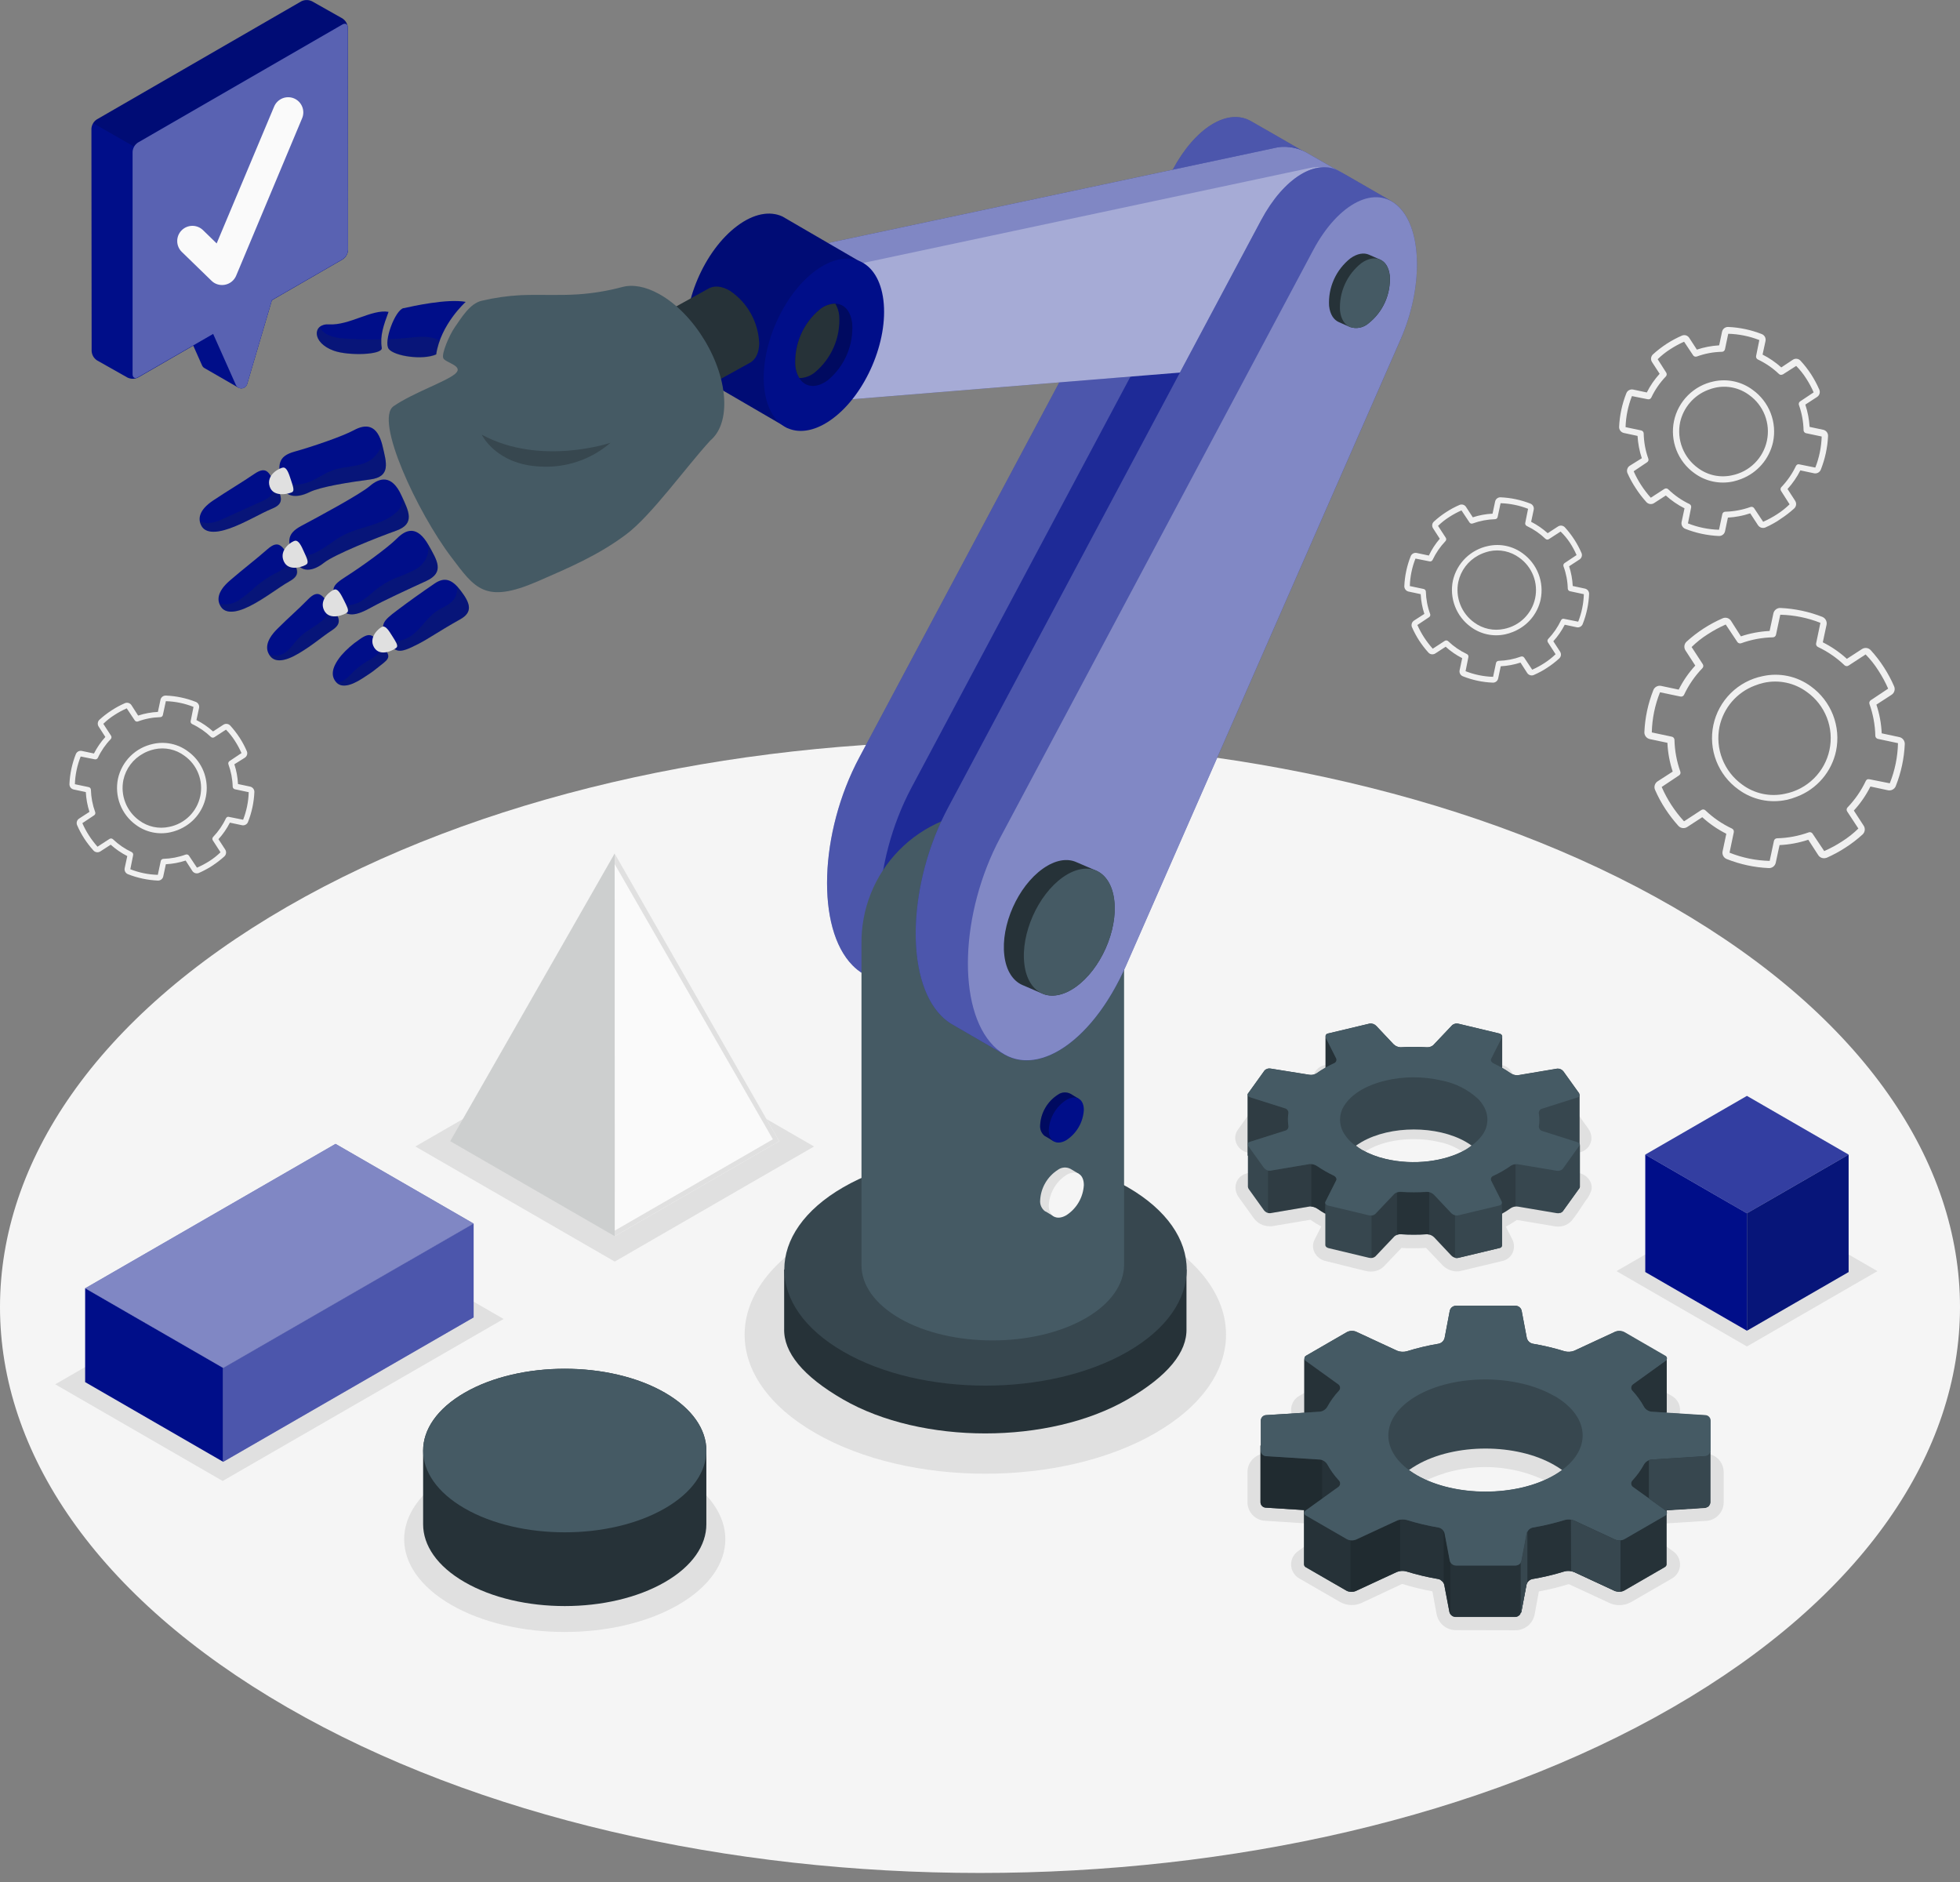 <svg width="150" height="144" viewBox="0 0 150 144" fill="none" xmlns="http://www.w3.org/2000/svg">
<rect x="0" y="0" width="150" height="144" fill="#808080" stroke="none"/>
<g id="robot-arm/amico">
<g id="Floor">
<path id="floor" d="M21.966 69.387C-7.322 86.3 -7.322 113.717 21.966 130.627C51.255 147.536 98.745 147.536 128.034 130.627C157.322 113.717 157.322 86.3 128.034 69.387C98.745 52.474 51.255 52.477 21.966 69.387Z" fill="#F5F5F5"/>
</g>
<g id="Shadows">
<path id="Shadow" d="M62.384 109.642C55.187 105.49 55.187 98.758 62.384 94.593C69.581 90.429 81.243 90.439 88.434 94.593C95.624 98.748 95.631 105.477 88.434 109.642C81.237 113.806 69.578 113.796 62.384 109.642Z" fill="#E0E0E0"/>
<path id="shadow" d="M51.912 112.756C54.313 114.143 55.511 115.959 55.511 117.774C55.511 119.59 54.31 121.405 51.912 122.792C47.113 125.563 39.331 125.563 34.528 122.792C32.13 121.405 30.93 119.59 30.93 117.774C30.93 115.959 32.13 114.143 34.528 112.756C39.344 109.985 47.113 109.985 51.912 112.756Z" fill="#E0E0E0"/>
<path id="shadow_2" d="M47.045 78.916L62.299 87.723L47.045 96.529L31.787 87.723L47.045 78.916Z" fill="#E0E0E0"/>
<path id="shadow_3" d="M4.226 105.919L17.04 113.315L38.539 100.92L25.722 93.523L4.226 105.919Z" fill="#E0E0E0"/>
<path id="shadow_4" d="M133.693 91.495L143.68 97.259L133.693 103.023L123.709 97.259L133.693 91.495Z" fill="#E0E0E0"/>
<path id="shadow_5" d="M111.399 124.729C111.057 124.725 110.727 124.604 110.463 124.386C110.199 124.168 110.018 123.867 109.949 123.532L109.622 121.759C108.849 121.618 108.084 121.431 107.332 121.199C107.332 121.199 107.352 121.199 107.332 121.199H107.293L104.185 122.655C103.956 122.759 103.707 122.811 103.456 122.809C103.146 122.811 102.841 122.733 102.569 122.583L99.458 120.787C99.271 120.687 99.113 120.539 98.999 120.36C98.886 120.18 98.82 119.974 98.81 119.762C98.799 119.549 98.844 119.338 98.939 119.148C99.034 118.958 99.177 118.796 99.354 118.677L101.238 117.323C101.066 117.096 100.909 116.859 100.767 116.613L96.799 116.361C96.439 116.337 96.102 116.177 95.855 115.914C95.609 115.652 95.471 115.305 95.471 114.944V112.632C95.471 112.27 95.608 111.923 95.856 111.66C96.103 111.397 96.441 111.238 96.802 111.215L100.767 110.963C100.909 110.717 101.066 110.48 101.238 110.253L99.354 108.896C99.177 108.778 99.034 108.616 98.939 108.426C98.844 108.236 98.799 108.025 98.81 107.813C98.82 107.601 98.885 107.395 98.999 107.215C99.113 107.036 99.271 106.889 99.458 106.789L102.569 104.993C102.84 104.842 103.146 104.764 103.456 104.767C103.707 104.765 103.956 104.817 104.185 104.921L107.306 106.367H107.365C108.103 106.137 108.855 105.952 109.616 105.814L109.943 104.041C110.01 103.706 110.19 103.404 110.453 103.186C110.717 102.968 111.047 102.847 111.389 102.844H115.969C116.311 102.847 116.641 102.968 116.905 103.186C117.169 103.404 117.35 103.706 117.418 104.041L117.745 105.814C118.519 105.956 119.283 106.143 120.035 106.374C120.012 106.374 120.035 106.374 120.035 106.374H120.074L123.198 104.928C123.428 104.824 123.677 104.771 123.928 104.774C124.238 104.771 124.544 104.849 124.815 105L127.926 106.796C128.113 106.896 128.271 107.043 128.385 107.222C128.498 107.401 128.564 107.607 128.574 107.819C128.585 108.031 128.54 108.243 128.445 108.432C128.35 108.622 128.207 108.784 128.03 108.902L126.146 110.26C126.319 110.485 126.477 110.722 126.617 110.97L130.585 111.222C130.945 111.245 131.283 111.404 131.529 111.667C131.776 111.93 131.913 112.278 131.913 112.638V114.951C131.913 115.311 131.775 115.658 131.528 115.921C131.282 116.184 130.945 116.344 130.585 116.368L126.617 116.619C126.475 116.866 126.318 117.103 126.146 117.329L128.03 118.684C128.207 118.802 128.349 118.964 128.445 119.154C128.54 119.345 128.584 119.556 128.574 119.768C128.563 119.981 128.498 120.187 128.385 120.366C128.271 120.546 128.113 120.693 127.926 120.794L124.815 122.59C124.543 122.739 124.238 122.817 123.928 122.815C123.677 122.818 123.428 122.765 123.198 122.662L120.078 121.216H120.019C119.281 121.444 118.531 121.628 117.771 121.769L117.444 123.542C117.376 123.877 117.195 124.179 116.931 124.397C116.668 124.614 116.337 124.735 115.995 124.739L111.399 124.729ZM108.932 113.374C107.869 113.989 107.257 114.778 107.257 115.54C107.257 116.302 107.866 117.09 108.932 117.706C110.409 118.443 112.036 118.828 113.687 118.828C115.338 118.828 116.966 118.443 118.442 117.706C119.508 117.09 120.117 116.302 120.117 115.54C120.117 114.778 119.508 113.989 118.442 113.374C116.966 112.636 115.338 112.252 113.687 112.252C112.036 112.252 110.409 112.636 108.932 113.374Z" fill="#E0E0E0"/>
<path id="shadow_6" d="M110.401 96.811L109.138 95.483C108.811 95.499 108.503 95.509 108.189 95.509C107.875 95.509 107.552 95.509 107.257 95.483L105.913 96.896C105.779 97.026 105.621 97.129 105.447 97.197C105.274 97.265 105.088 97.297 104.902 97.292C104.776 97.293 104.651 97.278 104.529 97.249L101.437 96.484C101.256 96.442 101.085 96.36 100.939 96.244C100.793 96.128 100.675 95.981 100.593 95.813C100.523 95.667 100.487 95.506 100.487 95.344C100.487 95.181 100.523 95.021 100.593 94.874L101.117 93.844C100.83 93.687 100.551 93.516 100.283 93.33L97.338 93.824C97.269 93.829 97.199 93.829 97.129 93.824C96.898 93.819 96.672 93.761 96.468 93.655C96.264 93.548 96.087 93.395 95.951 93.209L94.777 91.573C94.633 91.364 94.554 91.117 94.551 90.864C94.55 90.628 94.626 90.399 94.765 90.209C94.905 90.019 95.101 89.879 95.326 89.81L97.616 89.084V88.868L95.405 88.165C95.17 88.103 94.96 87.969 94.803 87.783C94.647 87.597 94.552 87.367 94.531 87.124V87.062C94.531 86.84 94.601 86.624 94.731 86.444L96.01 84.661C96.142 84.491 96.313 84.355 96.508 84.263C96.703 84.172 96.917 84.128 97.132 84.134C97.216 84.134 97.299 84.141 97.381 84.154L100.273 84.641C100.485 84.494 100.714 84.35 100.956 84.213L101.107 84.128L100.626 83.173C100.541 83.006 100.494 82.823 100.489 82.636V82.505V82.459C100.518 82.23 100.617 82.016 100.772 81.844C100.927 81.673 101.13 81.553 101.356 81.501L104.552 80.739C104.649 80.714 104.749 80.702 104.849 80.703C105.057 80.707 105.262 80.751 105.452 80.834C105.642 80.918 105.814 81.037 105.958 81.187L107.224 82.518C107.552 82.499 107.879 82.492 108.206 82.492C108.533 82.492 108.827 82.492 109.118 82.515L110.456 81.108C110.59 80.976 110.749 80.873 110.924 80.803C111.099 80.734 111.286 80.701 111.474 80.706C111.597 80.706 111.72 80.721 111.84 80.749L114.925 81.488C115.185 81.54 115.42 81.677 115.593 81.878C115.765 82.079 115.865 82.332 115.877 82.597C115.879 82.769 115.84 82.94 115.763 83.094L115.242 84.128L115.409 84.223C115.648 84.357 115.871 84.501 116.064 84.635L119.008 84.141C119.075 84.13 119.143 84.125 119.211 84.124C119.441 84.13 119.668 84.188 119.872 84.295C120.077 84.402 120.255 84.554 120.392 84.74L121.553 86.356C121.707 86.564 121.791 86.816 121.792 87.075V87.226L121.772 87.285C121.735 87.481 121.646 87.664 121.513 87.814C121.381 87.964 121.21 88.075 121.02 88.135L118.73 88.862C118.73 88.933 118.73 89.005 118.73 89.077L120.954 89.781C121.24 89.869 121.485 90.054 121.648 90.304C121.727 90.424 121.78 90.559 121.801 90.701C121.823 90.843 121.813 90.988 121.772 91.125C121.672 91.399 121.528 91.655 121.344 91.881L120.67 92.885L120.343 93.324C120.211 93.493 120.041 93.629 119.848 93.72C119.654 93.812 119.441 93.856 119.227 93.85C119.143 93.85 119.058 93.842 118.975 93.827L116.086 93.343C115.816 93.529 115.535 93.701 115.246 93.857L115.733 94.822C115.817 94.982 115.863 95.159 115.867 95.339C115.872 95.519 115.835 95.698 115.759 95.862C115.687 96.017 115.58 96.153 115.447 96.261C115.314 96.368 115.157 96.443 114.991 96.481L111.781 97.249C111.689 97.272 111.595 97.283 111.5 97.282C111.086 97.275 110.692 97.106 110.401 96.811ZM112.429 88.525C111.783 87.943 110.992 87.547 110.139 87.379C109.503 87.23 108.852 87.156 108.199 87.157C106.236 87.157 104.44 87.811 103.747 88.793C103.622 88.94 103.54 89.119 103.508 89.309C103.476 89.5 103.497 89.696 103.567 89.876L103.596 89.954L103.678 90.091C103.852 90.35 104.074 90.572 104.332 90.746C104.452 90.837 104.578 90.918 104.709 90.991C105.198 91.262 105.723 91.463 106.269 91.587C106.905 91.736 107.556 91.81 108.209 91.809C109.428 91.832 110.633 91.551 111.716 90.991C111.851 90.915 111.981 90.83 112.105 90.736C112.32 90.584 112.508 90.398 112.665 90.186C112.811 90.014 112.899 89.801 112.916 89.576C112.934 89.351 112.88 89.126 112.763 88.933L112.704 88.835C112.678 88.795 112.649 88.755 112.619 88.718C112.596 88.685 112.57 88.655 112.544 88.623L112.429 88.525Z" fill="#E0E0E0"/>
</g>
<g id="gears-2">
<path id="Gear" d="M139.137 65.407L138.388 64.252C137.677 64.49 136.937 64.627 136.189 64.661L135.901 66.002C135.877 66.124 135.81 66.234 135.712 66.31C135.614 66.387 135.492 66.426 135.368 66.421C134.268 66.373 133.183 66.14 132.159 65.734C132.041 65.69 131.944 65.606 131.883 65.496C131.823 65.386 131.805 65.258 131.832 65.135L132.116 63.794C131.447 63.458 130.828 63.032 130.275 62.528L129.123 63.277C129.019 63.345 128.894 63.374 128.77 63.359C128.647 63.343 128.533 63.284 128.449 63.192C128.08 62.783 127.743 62.345 127.442 61.883C127.142 61.424 126.882 60.94 126.663 60.438C126.612 60.323 126.604 60.194 126.64 60.074C126.676 59.954 126.754 59.851 126.859 59.783L128.014 59.038C127.778 58.326 127.641 57.585 127.608 56.836L126.261 56.551C126.139 56.525 126.031 56.457 125.955 56.359C125.879 56.261 125.84 56.139 125.845 56.015C125.893 54.916 126.124 53.832 126.529 52.809C126.573 52.692 126.658 52.594 126.768 52.534C126.877 52.474 127.005 52.456 127.128 52.482L128.472 52.766C128.806 52.096 129.234 51.476 129.741 50.925L128.992 49.77C128.924 49.666 128.894 49.541 128.909 49.418C128.924 49.294 128.983 49.18 129.074 49.096C129.887 48.355 130.817 47.752 131.825 47.313C131.939 47.26 132.069 47.25 132.19 47.286C132.31 47.323 132.413 47.402 132.479 47.509L133.232 48.69C133.942 48.452 134.682 48.313 135.43 48.278L135.718 46.937C135.744 46.815 135.811 46.706 135.91 46.629C136.008 46.552 136.13 46.513 136.255 46.518C137.353 46.568 138.436 46.797 139.461 47.198C139.577 47.245 139.673 47.331 139.733 47.44C139.792 47.55 139.812 47.678 139.788 47.8L139.5 49.145C140.169 49.481 140.788 49.907 141.342 50.411L142.493 49.665C142.597 49.596 142.722 49.566 142.845 49.581C142.969 49.596 143.083 49.655 143.167 49.747C143.54 50.153 143.877 50.591 144.175 51.055C144.475 51.518 144.737 52.005 144.956 52.511C145.007 52.626 145.015 52.755 144.978 52.875C144.942 52.995 144.863 53.098 144.757 53.165L143.602 53.914C143.838 54.624 143.975 55.363 144.008 56.11L145.356 56.398C145.477 56.424 145.585 56.492 145.662 56.59C145.738 56.688 145.778 56.81 145.774 56.934C145.724 58.033 145.492 59.117 145.087 60.14C145.043 60.257 144.958 60.354 144.848 60.413C144.738 60.473 144.611 60.492 144.489 60.467L143.144 60.179C142.809 60.849 142.382 61.469 141.875 62.021L142.627 63.176C142.696 63.28 142.724 63.405 142.709 63.528C142.693 63.652 142.634 63.766 142.542 63.85C142.135 64.221 141.698 64.557 141.234 64.854C140.774 65.154 140.29 65.415 139.788 65.636H139.768C139.653 65.678 139.526 65.678 139.411 65.636C139.295 65.594 139.198 65.513 139.137 65.407ZM143.062 59.623L144.626 59.934C145.018 58.956 145.231 57.915 145.254 56.862L143.717 56.535C143.661 56.524 143.612 56.494 143.576 56.45C143.54 56.407 143.521 56.352 143.52 56.296C143.501 55.469 143.35 54.651 143.072 53.872C143.053 53.819 143.053 53.761 143.07 53.708C143.088 53.654 143.123 53.609 143.17 53.578L144.502 52.691C144.293 52.212 144.044 51.752 143.759 51.314C143.478 50.866 143.149 50.451 142.778 50.074L141.469 50.928C141.422 50.959 141.367 50.973 141.311 50.968C141.255 50.963 141.202 50.94 141.162 50.902C140.563 50.329 139.876 49.856 139.127 49.502C139.076 49.477 139.035 49.437 139.01 49.386C138.985 49.336 138.978 49.278 138.989 49.223L139.317 47.656C138.338 47.269 137.297 47.059 136.245 47.035L135.918 48.566C135.907 48.621 135.877 48.671 135.833 48.708C135.79 48.744 135.735 48.764 135.679 48.765C134.852 48.782 134.032 48.934 133.255 49.217C133.202 49.236 133.144 49.237 133.09 49.219C133.037 49.202 132.991 49.166 132.96 49.119L132.071 47.784C131.594 47.995 131.134 48.243 130.697 48.527C130.25 48.808 129.836 49.137 129.46 49.508L130.314 50.817C130.345 50.864 130.359 50.921 130.354 50.977C130.349 51.034 130.324 51.087 130.284 51.127C129.71 51.722 129.237 52.408 128.884 53.156C128.861 53.207 128.821 53.249 128.77 53.275C128.719 53.3 128.662 53.308 128.606 53.296L127.042 52.969C126.65 53.947 126.437 54.988 126.414 56.041L127.949 56.368C128.004 56.38 128.053 56.41 128.089 56.453C128.125 56.497 128.146 56.551 128.148 56.607C128.167 57.436 128.318 58.256 128.596 59.038C128.615 59.09 128.615 59.147 128.598 59.2C128.58 59.253 128.545 59.298 128.498 59.329L127.17 60.215C127.378 60.693 127.626 61.152 127.909 61.589C128.195 62.028 128.515 62.443 128.868 62.829C128.873 62.833 128.878 62.835 128.884 62.835C128.89 62.835 128.896 62.833 128.901 62.829L130.209 61.975C130.256 61.945 130.312 61.931 130.368 61.936C130.424 61.942 130.476 61.966 130.517 62.005C131.115 62.577 131.802 63.047 132.551 63.398C132.602 63.423 132.643 63.463 132.668 63.514C132.693 63.564 132.7 63.621 132.689 63.676L132.362 65.243C133.34 65.634 134.38 65.847 135.434 65.871L135.761 64.337C135.773 64.282 135.803 64.234 135.846 64.198C135.89 64.162 135.944 64.142 135.999 64.141C136.828 64.121 137.648 63.968 138.427 63.686C138.48 63.668 138.537 63.668 138.59 63.686C138.643 63.705 138.688 63.74 138.718 63.788L139.608 65.119C140.085 64.91 140.545 64.661 140.982 64.376C141.429 64.094 141.844 63.765 142.222 63.395L141.364 62.086C141.333 62.039 141.319 61.983 141.325 61.927C141.33 61.871 141.355 61.819 141.394 61.779C141.967 61.182 142.44 60.496 142.794 59.747C142.821 59.69 142.869 59.646 142.928 59.623C142.967 59.615 143.008 59.618 143.046 59.63L143.062 59.623ZM136.745 61.197C136.108 61.336 135.448 61.338 134.81 61.202C134.172 61.066 133.57 60.795 133.045 60.408C132.279 59.861 131.69 59.101 131.349 58.224C131.008 57.346 130.931 56.387 131.127 55.466C131.324 54.545 131.785 53.702 132.454 53.039C133.123 52.376 133.971 51.923 134.894 51.736C135.531 51.594 136.191 51.591 136.829 51.726C137.467 51.861 138.069 52.133 138.594 52.521C139.356 53.072 139.942 53.832 140.283 54.709C140.624 55.586 140.704 56.543 140.514 57.464C140.346 58.251 139.983 58.982 139.459 59.593C138.935 60.203 138.266 60.672 137.514 60.958C137.261 61.059 137.001 61.141 136.736 61.203L136.745 61.197ZM131.596 55.593C131.426 56.421 131.499 57.281 131.807 58.069C132.114 58.856 132.643 59.538 133.33 60.032C133.796 60.378 134.33 60.62 134.898 60.74C135.465 60.861 136.052 60.858 136.618 60.732C137.449 60.567 138.213 60.161 138.816 59.566C139.42 58.971 139.835 58.212 140.011 57.383C140.188 56.555 140.118 55.693 139.809 54.903C139.501 54.114 138.968 53.432 138.276 52.943C137.81 52.599 137.275 52.358 136.708 52.237C136.141 52.117 135.555 52.118 134.989 52.243C134.751 52.297 134.518 52.369 134.292 52.459C133.616 52.714 133.016 53.135 132.545 53.682C132.074 54.23 131.748 54.887 131.596 55.593Z" fill="#F0F0F0"/>
<path id="gear" d="M111.189 44.434C111.054 45.093 111.111 45.777 111.355 46.404C111.599 47.031 112.018 47.575 112.563 47.97C112.939 48.247 113.369 48.441 113.826 48.538C114.282 48.635 114.754 48.633 115.21 48.532C115.397 48.49 115.581 48.433 115.759 48.362C115.904 48.308 116.044 48.242 116.178 48.166C116.614 47.931 116.994 47.605 117.292 47.21C117.59 46.814 117.799 46.36 117.905 45.876C118.042 45.217 117.985 44.532 117.741 43.905C117.498 43.277 117.077 42.734 116.532 42.34C116.156 42.063 115.726 41.869 115.269 41.772C114.813 41.675 114.341 41.677 113.885 41.777C113.228 41.914 112.624 42.237 112.146 42.708C111.668 43.179 111.336 43.778 111.189 44.434ZM111.605 44.522C111.698 44.096 111.881 43.695 112.143 43.347C112.405 42.998 112.739 42.711 113.123 42.503C113.242 42.438 113.366 42.38 113.492 42.33C113.651 42.269 113.814 42.219 113.98 42.179C114.375 42.094 114.783 42.094 115.178 42.178C115.572 42.263 115.945 42.431 116.27 42.67C116.754 43.013 117.127 43.489 117.343 44.041C117.559 44.593 117.608 45.197 117.485 45.776C117.362 46.356 117.072 46.888 116.65 47.304C116.228 47.721 115.693 48.004 115.112 48.12C114.717 48.206 114.309 48.207 113.914 48.122C113.519 48.037 113.147 47.87 112.822 47.63C112.341 47.284 111.97 46.807 111.754 46.256C111.538 45.704 111.486 45.102 111.605 44.522ZM108.605 49.007C108.818 49.334 109.056 49.643 109.318 49.933C109.383 50.004 109.471 50.05 109.567 50.063C109.663 50.075 109.76 50.053 109.842 50.001L110.637 49.484C111.017 49.831 111.443 50.125 111.903 50.358L111.706 51.28C111.685 51.374 111.699 51.473 111.744 51.558C111.789 51.643 111.862 51.709 111.952 51.745C112.682 52.036 113.456 52.201 114.242 52.232C114.339 52.236 114.434 52.206 114.51 52.146C114.586 52.086 114.638 52 114.657 51.905L114.853 50.979C115.367 50.952 115.875 50.858 116.365 50.698L116.878 51.493C116.93 51.572 117.006 51.63 117.095 51.66C117.185 51.689 117.281 51.687 117.369 51.653C117.562 51.568 117.755 51.473 117.945 51.372C118.134 51.271 118.252 51.192 118.403 51.094C118.731 50.883 119.041 50.644 119.329 50.381C119.399 50.316 119.445 50.228 119.457 50.133C119.469 50.038 119.446 49.941 119.394 49.861L118.877 49.066C119.223 48.684 119.517 48.258 119.751 47.8L120.673 47.996C120.767 48.014 120.864 47.999 120.947 47.952C121.031 47.905 121.095 47.83 121.128 47.741C121.416 47.01 121.581 46.236 121.615 45.451C121.619 45.354 121.589 45.259 121.529 45.182C121.469 45.106 121.383 45.054 121.288 45.035L120.362 44.836C120.337 44.323 120.244 43.816 120.084 43.328L120.876 42.811C120.958 42.76 121.018 42.681 121.047 42.59C121.076 42.498 121.071 42.399 121.033 42.31C120.72 41.59 120.29 40.927 119.76 40.347C119.695 40.277 119.606 40.231 119.511 40.219C119.415 40.207 119.318 40.23 119.237 40.282L118.445 40.796C118.063 40.452 117.637 40.159 117.179 39.925L117.376 39.003C117.396 38.908 117.382 38.809 117.336 38.724C117.291 38.638 117.217 38.572 117.127 38.535C116.396 38.248 115.622 38.084 114.837 38.051C114.74 38.048 114.645 38.078 114.569 38.138C114.493 38.198 114.441 38.283 114.421 38.378L114.225 39.304C113.711 39.327 113.203 39.421 112.714 39.582L112.197 38.79C112.146 38.708 112.067 38.647 111.974 38.619C111.881 38.59 111.782 38.597 111.693 38.637C111.336 38.791 110.992 38.976 110.666 39.19C110.338 39.402 110.028 39.642 109.74 39.906C109.668 39.97 109.622 40.058 109.61 40.154C109.598 40.249 109.621 40.346 109.675 40.426L110.188 41.221C109.853 41.61 109.571 42.042 109.351 42.507L108.425 42.31C108.331 42.29 108.232 42.304 108.147 42.35C108.062 42.395 107.996 42.469 107.961 42.559C107.672 43.29 107.507 44.064 107.473 44.849C107.471 44.945 107.502 45.04 107.562 45.115C107.622 45.191 107.706 45.244 107.8 45.264L108.726 45.461C108.752 45.975 108.847 46.483 109.007 46.972L108.212 47.486C108.132 47.538 108.073 47.618 108.045 47.71C108.017 47.802 108.022 47.901 108.059 47.989C108.214 48.342 108.396 48.683 108.605 49.007ZM108.451 47.836L109.367 47.224C109.407 47.198 109.437 47.159 109.452 47.114C109.467 47.069 109.466 47.02 109.449 46.975C109.248 46.428 109.138 45.851 109.122 45.268C109.12 45.22 109.102 45.174 109.072 45.137C109.041 45.1 108.999 45.075 108.952 45.065L107.895 44.842C107.915 44.121 108.062 43.41 108.327 42.739L109.403 42.952C109.45 42.963 109.499 42.957 109.542 42.937C109.584 42.916 109.619 42.88 109.639 42.837C109.887 42.311 110.218 41.828 110.62 41.407C110.653 41.373 110.674 41.329 110.679 41.281C110.683 41.234 110.672 41.186 110.646 41.146L110.054 40.236C110.314 39.983 110.599 39.757 110.905 39.562C111.205 39.368 111.52 39.197 111.847 39.052L112.459 39.971C112.484 40.012 112.523 40.042 112.568 40.057C112.614 40.072 112.663 40.07 112.707 40.053C113.254 39.853 113.83 39.742 114.412 39.726C114.459 39.725 114.506 39.709 114.543 39.678C114.579 39.648 114.605 39.606 114.615 39.559L114.84 38.502C115.561 38.524 116.272 38.669 116.944 38.931L116.728 40.011C116.719 40.057 116.725 40.106 116.747 40.148C116.768 40.191 116.803 40.225 116.846 40.246C117.372 40.494 117.855 40.825 118.275 41.227C118.308 41.259 118.349 41.279 118.394 41.285C118.439 41.291 118.484 41.282 118.524 41.26L119.433 40.671C119.701 40.929 119.941 41.215 120.146 41.525C120.342 41.826 120.513 42.142 120.657 42.471L119.741 43.082C119.701 43.108 119.671 43.147 119.655 43.192C119.64 43.237 119.64 43.286 119.656 43.331C119.858 43.877 119.968 44.453 119.983 45.035C119.985 45.083 120.002 45.129 120.033 45.166C120.064 45.203 120.106 45.228 120.153 45.238L121.213 45.464C121.191 46.185 121.045 46.896 120.781 47.567L119.705 47.352C119.664 47.34 119.621 47.34 119.58 47.352C119.531 47.371 119.491 47.408 119.469 47.456C119.22 47.982 118.889 48.465 118.488 48.886C118.455 48.92 118.434 48.965 118.429 49.012C118.425 49.06 118.436 49.107 118.462 49.148L119.05 50.057C118.79 50.31 118.505 50.535 118.2 50.731C117.901 50.925 117.587 51.096 117.261 51.241L116.649 50.322C116.623 50.282 116.584 50.253 116.539 50.237C116.494 50.222 116.446 50.222 116.401 50.237C115.853 50.437 115.276 50.548 114.693 50.564C114.645 50.565 114.599 50.581 114.562 50.612C114.525 50.642 114.5 50.684 114.49 50.731L114.268 51.788C113.546 51.767 112.833 51.62 112.161 51.356L112.377 50.276C112.387 50.23 112.381 50.181 112.359 50.139C112.338 50.097 112.302 50.063 112.259 50.044C111.733 49.795 111.25 49.464 110.83 49.062C110.796 49.028 110.751 49.007 110.703 49.002C110.656 48.997 110.608 49.009 110.568 49.036L109.649 49.635C109.167 49.098 108.772 48.49 108.477 47.832L108.451 47.836Z" fill="#F0F0F0"/>
<path id="gear_2" d="M9.028 59.584C8.892 60.243 8.949 60.927 9.192 61.554C9.436 62.181 9.856 62.724 10.402 63.117C10.777 63.394 11.208 63.588 11.664 63.685C12.121 63.782 12.593 63.78 13.049 63.68C13.236 63.638 13.419 63.582 13.598 63.513C13.741 63.455 13.881 63.389 14.017 63.316C14.532 63.038 14.967 62.633 15.282 62.14C15.597 61.647 15.781 61.081 15.816 60.497C15.851 59.912 15.737 59.329 15.484 58.801C15.231 58.273 14.848 57.819 14.37 57.48C13.995 57.202 13.565 57.008 13.108 56.911C12.652 56.814 12.179 56.816 11.724 56.918C11.065 57.055 10.46 57.379 9.982 57.852C9.504 58.325 9.172 58.927 9.028 59.584ZM9.444 59.672C9.536 59.246 9.72 58.845 9.982 58.497C10.244 58.148 10.578 57.861 10.961 57.654C11.079 57.587 11.202 57.529 11.328 57.48C11.487 57.418 11.651 57.368 11.819 57.33C12.213 57.243 12.622 57.242 13.017 57.327C13.412 57.411 13.784 57.58 14.108 57.821C14.593 58.163 14.966 58.639 15.182 59.191C15.399 59.744 15.448 60.347 15.324 60.927C15.2 61.507 14.909 62.038 14.487 62.454C14.064 62.87 13.529 63.153 12.947 63.267C12.553 63.354 12.144 63.355 11.749 63.271C11.354 63.186 10.982 63.018 10.657 62.777C10.177 62.432 9.806 61.955 9.591 61.404C9.376 60.853 9.324 60.252 9.444 59.672ZM6.444 64.154C6.657 64.481 6.895 64.79 7.157 65.08C7.222 65.151 7.311 65.196 7.407 65.208C7.502 65.22 7.599 65.198 7.68 65.145L8.472 64.632C8.856 64.975 9.282 65.268 9.741 65.502L9.542 66.424C9.522 66.519 9.536 66.617 9.581 66.702C9.627 66.787 9.701 66.853 9.79 66.889C10.521 67.177 11.295 67.341 12.08 67.376C12.177 67.381 12.273 67.351 12.349 67.29C12.426 67.23 12.478 67.145 12.496 67.049L12.692 66.127C13.207 66.1 13.716 66.005 14.207 65.845L14.72 66.64C14.772 66.719 14.848 66.777 14.938 66.806C15.027 66.834 15.124 66.831 15.211 66.797C15.404 66.712 15.597 66.621 15.783 66.516C15.97 66.411 16.111 66.339 16.245 66.241C16.572 66.028 16.881 65.79 17.171 65.528C17.241 65.462 17.287 65.374 17.299 65.278C17.311 65.182 17.289 65.085 17.236 65.004L16.719 64.21C17.065 63.828 17.359 63.403 17.593 62.944L18.515 63.14C18.609 63.161 18.707 63.147 18.792 63.102C18.878 63.058 18.944 62.984 18.98 62.895C19.268 62.163 19.433 61.39 19.467 60.605C19.47 60.508 19.439 60.413 19.379 60.336C19.319 60.26 19.235 60.206 19.14 60.186L18.214 59.989C18.189 59.476 18.096 58.967 17.936 58.478L18.734 57.978C18.816 57.926 18.876 57.846 18.904 57.754C18.932 57.662 18.927 57.562 18.888 57.474C18.734 57.114 18.549 56.768 18.335 56.44C18.121 56.113 17.881 55.804 17.619 55.514C17.553 55.444 17.464 55.399 17.368 55.388C17.273 55.376 17.176 55.399 17.095 55.452L16.304 55.966C15.921 55.62 15.495 55.327 15.034 55.096L15.234 54.17C15.254 54.075 15.24 53.977 15.194 53.892C15.149 53.807 15.075 53.741 14.985 53.705C14.255 53.416 13.48 53.253 12.695 53.221C12.598 53.217 12.503 53.248 12.427 53.308C12.351 53.368 12.299 53.453 12.28 53.548L12.084 54.471C11.569 54.497 11.061 54.591 10.572 54.752L10.062 53.957C10.01 53.876 9.931 53.816 9.838 53.787C9.746 53.759 9.647 53.765 9.558 53.803C9.201 53.96 8.857 54.146 8.531 54.359C8.206 54.571 7.898 54.808 7.612 55.069C7.541 55.135 7.496 55.224 7.485 55.32C7.474 55.416 7.496 55.512 7.549 55.593L8.063 56.388C7.717 56.77 7.424 57.195 7.19 57.654L6.267 57.458C6.173 57.437 6.075 57.45 5.99 57.495C5.905 57.54 5.838 57.614 5.803 57.703C5.514 58.434 5.349 59.208 5.315 59.993C5.312 60.09 5.343 60.184 5.402 60.261C5.462 60.337 5.547 60.389 5.642 60.408L6.568 60.605C6.594 61.119 6.688 61.629 6.846 62.119L6.054 62.633C5.974 62.685 5.914 62.764 5.886 62.857C5.857 62.949 5.863 63.048 5.901 63.137C6.054 63.49 6.235 63.83 6.444 64.154ZM6.303 62.983L7.216 62.374C7.251 62.347 7.276 62.309 7.289 62.266C7.301 62.223 7.299 62.178 7.284 62.136C7.084 61.588 6.973 61.011 6.957 60.428C6.957 60.38 6.939 60.333 6.908 60.296C6.877 60.259 6.835 60.234 6.787 60.225L5.731 60.003C5.755 59.276 5.906 58.558 6.175 57.883L7.255 58.099C7.302 58.108 7.35 58.102 7.393 58.081C7.436 58.059 7.47 58.024 7.491 57.981C7.737 57.455 8.068 56.973 8.472 56.555C8.505 56.52 8.526 56.476 8.53 56.428C8.535 56.381 8.524 56.333 8.498 56.293L7.906 55.383C8.164 55.129 8.45 54.903 8.757 54.709C9.056 54.514 9.371 54.343 9.699 54.199L10.31 55.115C10.336 55.156 10.374 55.186 10.42 55.202C10.465 55.217 10.514 55.217 10.559 55.2C11.105 54.998 11.681 54.888 12.264 54.873C12.312 54.872 12.358 54.854 12.395 54.824C12.431 54.793 12.457 54.75 12.466 54.703L12.692 53.65C13.418 53.671 14.134 53.819 14.809 54.088L14.593 55.167C14.582 55.214 14.588 55.263 14.61 55.306C14.631 55.349 14.667 55.383 14.71 55.403C15.237 55.651 15.719 55.983 16.14 56.385C16.173 56.415 16.215 56.434 16.259 56.44C16.304 56.446 16.349 56.438 16.389 56.417L17.295 55.828C17.549 56.088 17.776 56.373 17.972 56.679C18.167 56.979 18.337 57.294 18.482 57.621L17.566 58.233C17.526 58.259 17.496 58.297 17.481 58.342C17.465 58.388 17.465 58.436 17.481 58.481C17.681 59.028 17.792 59.604 17.808 60.186C17.809 60.233 17.826 60.279 17.857 60.316C17.887 60.353 17.929 60.378 17.975 60.389L19.035 60.614C19.014 61.336 18.869 62.049 18.607 62.721L17.527 62.505C17.488 62.492 17.445 62.492 17.406 62.505C17.356 62.526 17.315 62.564 17.291 62.613C17.044 63.139 16.712 63.62 16.31 64.039C16.277 64.074 16.257 64.119 16.253 64.166C16.248 64.214 16.261 64.261 16.287 64.301L16.876 65.211C16.617 65.464 16.332 65.69 16.026 65.885C15.723 66.078 15.404 66.247 15.073 66.388L14.462 65.472C14.436 65.432 14.398 65.401 14.352 65.386C14.307 65.37 14.258 65.371 14.213 65.387C13.665 65.588 13.089 65.698 12.505 65.714C12.458 65.716 12.412 65.733 12.375 65.763C12.338 65.793 12.313 65.835 12.303 65.881L12.077 66.938C11.356 66.918 10.645 66.773 9.973 66.509L10.189 65.43C10.199 65.383 10.193 65.334 10.171 65.292C10.15 65.249 10.115 65.215 10.072 65.194C9.546 64.946 9.063 64.615 8.642 64.213C8.607 64.18 8.563 64.16 8.515 64.156C8.468 64.152 8.42 64.164 8.38 64.19L7.461 64.785C7.222 64.515 7.003 64.228 6.807 63.925C6.614 63.625 6.445 63.31 6.303 62.983Z" fill="#F0F0F0"/>
<path id="gear_3" d="M128.112 32.211C127.957 32.955 128.021 33.727 128.296 34.435C128.572 35.143 129.046 35.755 129.663 36.199C130.087 36.513 130.573 36.732 131.089 36.842C131.604 36.952 132.138 36.95 132.653 36.837C132.863 36.788 133.07 36.723 133.271 36.644C133.876 36.41 134.414 36.031 134.836 35.539C135.259 35.047 135.553 34.457 135.692 33.824C135.847 33.081 135.783 32.308 135.508 31.6C135.232 30.892 134.758 30.28 134.141 29.836C133.719 29.52 133.234 29.297 132.719 29.185C132.204 29.072 131.67 29.071 131.154 29.182C130.408 29.337 129.723 29.706 129.182 30.244C128.642 30.782 128.27 31.465 128.112 32.211ZM128.58 32.309C128.704 31.754 128.963 31.237 129.335 30.806C129.706 30.374 130.178 30.041 130.71 29.836C130.888 29.765 131.072 29.708 131.259 29.666C131.706 29.567 132.17 29.565 132.618 29.66C133.066 29.756 133.489 29.946 133.857 30.219C134.402 30.606 134.821 31.144 135.064 31.767C135.307 32.39 135.362 33.07 135.223 33.724C135.084 34.378 134.757 34.977 134.281 35.447C133.806 35.917 133.203 36.237 132.548 36.369C132.101 36.468 131.638 36.47 131.191 36.375C130.743 36.279 130.321 36.089 129.954 35.816C129.411 35.426 128.992 34.888 128.749 34.266C128.505 33.644 128.446 32.964 128.58 32.309ZM125.194 37.37C125.434 37.74 125.703 38.09 125.999 38.417C126.072 38.498 126.172 38.55 126.281 38.564C126.39 38.578 126.5 38.553 126.591 38.492L127.484 37.913C127.917 38.301 128.399 38.631 128.917 38.895L128.694 39.935C128.67 40.041 128.685 40.153 128.736 40.25C128.787 40.346 128.871 40.421 128.972 40.462C129.794 40.787 130.664 40.973 131.547 41.011C131.656 41.016 131.764 40.981 131.85 40.914C131.936 40.847 131.996 40.752 132.018 40.645L132.237 39.605C132.819 39.572 133.393 39.462 133.945 39.277L134.54 40.184C134.598 40.272 134.684 40.339 134.785 40.372C134.886 40.404 134.994 40.401 135.093 40.364C135.316 40.265 135.532 40.161 135.747 40.036C135.963 39.912 136.094 39.837 136.264 39.709C136.635 39.47 136.985 39.201 137.311 38.904C137.391 38.831 137.442 38.731 137.455 38.623C137.469 38.515 137.443 38.406 137.383 38.316L136.801 37.416C137.191 36.987 137.521 36.507 137.782 35.99L138.826 36.212C138.932 36.235 139.043 36.219 139.139 36.168C139.235 36.116 139.31 36.032 139.349 35.931C139.675 35.109 139.862 34.239 139.902 33.356C139.905 33.247 139.871 33.141 139.804 33.055C139.737 32.969 139.642 32.909 139.536 32.885L138.489 32.663C138.456 32.083 138.346 31.509 138.162 30.958L139.058 30.376C139.15 30.318 139.218 30.229 139.249 30.125C139.281 30.021 139.275 29.91 139.231 29.81C139.055 29.404 138.846 29.014 138.607 28.642C138.365 28.273 138.094 27.924 137.795 27.599C137.722 27.518 137.622 27.467 137.514 27.453C137.406 27.44 137.297 27.466 137.206 27.527L136.323 28.112C135.891 27.724 135.409 27.394 134.89 27.131L135.116 26.087C135.138 25.981 135.121 25.87 135.07 25.775C135.019 25.679 134.935 25.605 134.835 25.564C134.013 25.24 133.143 25.055 132.26 25.017C132.151 25.013 132.045 25.047 131.958 25.113C131.872 25.18 131.812 25.274 131.789 25.381L131.57 26.424C130.989 26.457 130.414 26.567 129.862 26.751L129.28 25.855C129.222 25.762 129.133 25.693 129.028 25.661C128.923 25.629 128.811 25.637 128.711 25.682C128.307 25.858 127.919 26.067 127.549 26.306C127.18 26.548 126.83 26.818 126.503 27.114C126.423 27.188 126.372 27.288 126.358 27.396C126.345 27.503 126.371 27.613 126.431 27.703L127.013 28.6C126.622 29.029 126.291 29.51 126.032 30.029L124.988 29.807C124.882 29.785 124.771 29.8 124.675 29.852C124.579 29.903 124.505 29.987 124.465 30.088C124.139 30.91 123.952 31.78 123.912 32.663C123.908 32.771 123.943 32.877 124.01 32.963C124.077 33.048 124.172 33.108 124.278 33.13L125.322 33.353C125.356 33.934 125.466 34.508 125.649 35.061L124.726 35.636C124.635 35.696 124.567 35.785 124.536 35.889C124.504 35.993 124.51 36.105 124.553 36.206C124.734 36.611 124.948 37 125.194 37.37ZM125.021 36.062L126.051 35.371C126.097 35.343 126.132 35.3 126.149 35.25C126.166 35.199 126.165 35.143 126.146 35.093C125.925 34.473 125.806 33.821 125.793 33.163C125.791 33.109 125.771 33.057 125.736 33.015C125.701 32.974 125.653 32.945 125.6 32.934L124.406 32.682C124.43 31.869 124.595 31.065 124.893 30.307L126.11 30.549C126.163 30.561 126.217 30.554 126.265 30.53C126.313 30.506 126.352 30.467 126.375 30.419C126.656 29.824 127.032 29.279 127.487 28.806C127.525 28.767 127.548 28.717 127.553 28.664C127.558 28.61 127.546 28.557 127.517 28.511L126.862 27.484C127.155 27.198 127.476 26.942 127.821 26.722C128.16 26.503 128.515 26.31 128.884 26.146L129.574 27.183C129.604 27.229 129.649 27.263 129.7 27.28C129.752 27.297 129.808 27.297 129.859 27.278C130.476 27.052 131.126 26.93 131.783 26.918C131.836 26.916 131.888 26.897 131.93 26.863C131.971 26.828 132 26.781 132.012 26.729L132.263 25.538C133.078 25.56 133.883 25.723 134.642 26.019L134.396 27.239C134.385 27.291 134.392 27.346 134.416 27.394C134.44 27.442 134.479 27.481 134.527 27.504C135.121 27.786 135.667 28.16 136.143 28.613C136.179 28.649 136.226 28.672 136.276 28.679C136.326 28.686 136.377 28.677 136.421 28.652H136.438L137.462 27.998C137.751 28.289 138.007 28.61 138.227 28.956C138.447 29.295 138.639 29.652 138.8 30.023L137.769 30.71C137.723 30.739 137.689 30.782 137.672 30.834C137.655 30.885 137.655 30.94 137.674 30.991C137.894 31.609 138.014 32.259 138.028 32.915C138.029 32.969 138.048 33.022 138.082 33.064C138.117 33.106 138.164 33.135 138.217 33.147L139.415 33.399C139.39 34.214 139.225 35.018 138.927 35.777L137.71 35.532C137.665 35.52 137.618 35.52 137.573 35.532C137.517 35.555 137.471 35.598 137.445 35.653C137.163 36.246 136.788 36.791 136.333 37.266C136.295 37.304 136.272 37.354 136.266 37.407C136.261 37.461 136.274 37.515 136.304 37.56L136.958 38.587C136.665 38.873 136.344 39.128 135.999 39.349C135.66 39.568 135.305 39.76 134.936 39.925L134.246 38.888C134.217 38.842 134.173 38.808 134.122 38.791C134.071 38.773 134.015 38.774 133.965 38.793C133.345 39.015 132.695 39.136 132.038 39.153C131.984 39.153 131.932 39.172 131.89 39.206C131.849 39.24 131.82 39.287 131.809 39.34L131.557 40.534C130.742 40.512 129.937 40.347 129.179 40.046L129.424 38.829C129.435 38.776 129.427 38.721 129.403 38.673C129.379 38.625 129.339 38.587 129.29 38.564C128.692 38.279 128.145 37.898 127.67 37.436C127.632 37.398 127.581 37.375 127.528 37.371C127.474 37.366 127.421 37.38 127.376 37.409L126.336 38.083C126.062 37.775 125.812 37.447 125.587 37.102C125.371 36.766 125.181 36.414 125.021 36.048V36.062Z" fill="#F0F0F0"/>
</g>
<g id="geometric-objects">
<g id="Pyramid">
<path id="Vector" d="M59.629 87.317L47.044 94.586L47.041 65.304L59.629 87.317Z" fill="#FAFAFA"/>
<path id="Vector_2" d="M47.044 94.586L59.629 87.317L47.041 65.304L47.044 66.119L59.149 87.173L47.044 94.161V94.586Z" fill="#E0E0E0"/>
<path id="Vector_3" d="M34.456 87.317L47.045 94.586L47.041 65.304L34.456 87.317Z" fill="#E0E0E0"/>
<path id="Vector_4" opacity="0.1" d="M34.456 87.317L47.045 94.586L47.041 65.304L34.456 87.317Z" fill="#263238"/>
</g>
<g id="Cuboid">
<path id="Vector_5" d="M6.516 98.574L17.082 104.671L36.246 93.621L25.679 87.523L6.516 98.574Z" fill="#000E89"/>
<path id="Vector_6" opacity="0.5" d="M6.516 98.574L17.082 104.671L36.246 93.621L25.679 87.523L6.516 98.574Z" fill="white"/>
<path id="Vector_7" d="M6.516 98.573L17.082 104.671V111.852L6.516 105.751V98.573Z" fill="#000E89"/>
<path id="Vector_8" d="M36.246 93.621V100.801L17.082 111.852V104.671L36.246 93.621Z" fill="#000E89"/>
<path id="Vector_9" opacity="0.3" d="M36.246 93.621V100.801L17.082 111.852V104.671L36.246 93.621Z" fill="white"/>
</g>
<g id="Cylinder">
<path id="Vector_10" d="M32.382 110.988C32.382 109.385 33.442 107.786 35.559 106.562C39.789 104.119 46.652 104.119 50.885 106.562C53.002 107.786 54.058 109.385 54.058 110.988V116.631C54.058 118.231 53.002 119.834 50.885 121.054C46.652 123.498 39.789 123.498 35.559 121.054C33.439 119.834 32.382 118.231 32.382 116.631V110.988Z" fill="#263238"/>
<path id="Vector_11" d="M50.885 106.562C53.002 107.786 54.058 109.385 54.058 110.988C54.058 112.591 53.002 114.191 50.885 115.411C46.652 117.855 39.789 117.855 35.556 115.411C33.442 114.191 32.382 112.588 32.382 110.988C32.382 109.389 33.442 107.786 35.559 106.562C39.789 104.119 46.652 104.119 50.885 106.562Z" fill="#455A64"/>
</g>
<g id="Cube">
<path id="Vector_12" d="M133.693 83.853L141.475 88.345L133.693 92.836L125.914 88.345L133.693 83.853Z" fill="#000E89"/>
<path id="Vector_13" opacity="0.2" d="M133.693 83.853L141.475 88.345L133.693 92.836L125.914 88.345L133.693 83.853Z" fill="white"/>
<path id="Vector_14" d="M125.914 88.345V97.328L133.693 101.819V92.836L125.914 88.345Z" fill="#000E89"/>
<path id="Vector_15" d="M141.476 88.345V97.328L133.693 101.819V92.836L141.476 88.345Z" fill="#000E89"/>
<path id="Vector_16" opacity="0.2" d="M141.476 88.345V97.328L133.693 101.819V92.836L141.476 88.345Z" fill="#263238"/>
</g>
</g>
<g id="gears-1">
<g id="gear_4">
<path id="Vector_17" d="M96.469 110.625V114.943C96.47 115.048 96.511 115.149 96.583 115.225C96.655 115.302 96.753 115.348 96.858 115.356L99.802 115.542V119.71C99.806 119.754 99.821 119.797 99.847 119.833C99.872 119.87 99.906 119.9 99.946 119.919L103.06 121.718C103.183 121.777 103.318 121.804 103.453 121.797C103.554 121.8 103.654 121.781 103.747 121.741L106.904 120.279C107.133 120.188 107.386 120.173 107.624 120.236C108.427 120.484 109.246 120.679 110.074 120.819C110.184 120.842 110.285 120.895 110.366 120.974C110.446 121.052 110.503 121.151 110.529 121.26L110.925 123.341C110.947 123.449 111.008 123.545 111.095 123.612C111.176 123.682 111.279 123.721 111.386 123.724H115.966C116.062 123.719 116.154 123.684 116.228 123.622C116.251 123.622 116.264 123.59 116.287 123.57C116.309 123.553 116.33 123.535 116.349 123.514V123.465C116.375 123.423 116.417 123.39 116.427 123.341L116.82 121.26C116.847 121.151 116.904 121.051 116.985 120.973C117.066 120.895 117.167 120.841 117.278 120.819C118.105 120.679 118.923 120.485 119.725 120.236C119.964 120.173 120.217 120.188 120.448 120.279L123.601 121.741C123.664 121.761 123.729 121.772 123.794 121.774V121.794C123.83 121.797 123.866 121.797 123.902 121.794H123.987C124.091 121.789 124.192 121.762 124.285 121.715L127.396 119.916C127.442 119.892 127.48 119.855 127.507 119.811C127.523 119.787 127.531 119.758 127.53 119.729V117.96V115.568L130.425 115.385H130.481C130.51 115.385 130.527 115.356 130.556 115.349C130.629 115.336 130.697 115.303 130.752 115.254C130.782 115.209 130.803 115.159 130.815 115.107C130.831 115.064 130.867 115.028 130.867 114.976V112.66V111.024V108.711C130.866 108.606 130.825 108.506 130.753 108.429C130.681 108.353 130.582 108.307 130.478 108.299L127.533 108.113V103.958C127.533 103.912 127.519 103.866 127.494 103.827C127.468 103.789 127.432 103.758 127.39 103.739L124.278 101.94C124.173 101.886 124.057 101.855 123.938 101.85C123.82 101.845 123.701 101.866 123.591 101.91L120.474 103.353C120.244 103.442 119.993 103.457 119.754 103.395C118.951 103.148 118.133 102.953 117.304 102.813C117.193 102.79 117.092 102.736 117.011 102.657C116.93 102.578 116.872 102.478 116.846 102.368L116.453 100.291C116.431 100.185 116.373 100.089 116.289 100.02C116.205 99.95 116.101 99.911 115.992 99.908H111.412C111.304 99.912 111.2 99.952 111.116 100.021C111.033 100.09 110.975 100.185 110.951 100.291L110.558 102.368C110.532 102.478 110.475 102.578 110.394 102.657C110.313 102.736 110.211 102.79 110.1 102.813C109.272 102.951 108.455 103.146 107.653 103.395C107.414 103.457 107.161 103.442 106.93 103.353L103.777 101.891C103.666 101.847 103.548 101.827 103.429 101.832C103.31 101.837 103.193 101.867 103.087 101.92L99.975 103.719C99.932 103.739 99.896 103.771 99.87 103.811C99.844 103.851 99.831 103.898 99.832 103.945V108.093L96.887 108.28C96.783 108.287 96.684 108.333 96.612 108.41C96.54 108.486 96.499 108.587 96.498 108.692V110.55C96.487 110.574 96.477 110.6 96.469 110.625ZM108.429 112.094C111.334 110.416 116.041 110.416 118.946 112.094C119.165 112.218 119.368 112.349 119.555 112.48C119.36 112.626 119.157 112.76 118.946 112.882C116.041 114.557 111.334 114.557 108.429 112.882C108.219 112.76 108.016 112.626 107.82 112.483C108.007 112.349 108.21 112.222 108.429 112.094Z" fill="#37474F"/>
<path id="Vector_18" d="M96.465 110.625V114.943C96.466 115.048 96.507 115.149 96.579 115.225C96.651 115.302 96.749 115.348 96.854 115.355L99.799 115.542V119.71C99.802 119.754 99.818 119.797 99.843 119.833C99.868 119.87 99.902 119.899 99.942 119.919L103.057 121.715C103.177 121.778 103.313 121.806 103.449 121.797C103.55 121.8 103.651 121.781 103.744 121.741L106.901 120.279C106.995 120.241 107.094 120.217 107.195 120.207C107.337 120.189 107.482 120.199 107.62 120.236C108.423 120.484 109.242 120.679 110.071 120.819C110.139 120.833 110.205 120.859 110.264 120.897V120.92C110.39 120.991 110.484 121.108 110.525 121.247L110.921 123.328C110.945 123.435 111.005 123.531 111.091 123.599C111.173 123.668 111.276 123.706 111.382 123.707H115.962H116.047C116.167 123.68 116.273 123.61 116.345 123.511V123.462C116.371 123.419 116.414 123.387 116.424 123.338L116.816 121.257C116.845 121.141 116.911 121.036 117.003 120.959C117.079 120.89 117.173 120.842 117.274 120.822C118.102 120.682 118.919 120.488 119.721 120.24C119.879 120.199 120.044 120.191 120.205 120.217C120.287 120.225 120.367 120.242 120.444 120.269L123.598 121.731C123.66 121.751 123.725 121.762 123.791 121.764V121.784C123.96 121.807 124.132 121.778 124.285 121.702L127.396 119.906C127.42 119.892 127.443 119.875 127.464 119.857C127.483 119.838 127.5 119.817 127.513 119.795C127.53 119.767 127.54 119.735 127.543 119.703V115.545L128.083 115.509L130.441 115.359H130.494C130.597 115.351 130.694 115.305 130.766 115.23C130.837 115.155 130.879 115.057 130.883 114.953V111.001C130.882 111.106 130.841 111.207 130.769 111.283C130.697 111.36 130.598 111.406 130.494 111.413L126.349 111.678C126.233 111.693 126.122 111.734 126.025 111.798C125.927 111.862 125.846 111.948 125.786 112.048C125.544 112.491 125.249 112.902 124.906 113.272C124.871 113.306 124.844 113.347 124.827 113.393C124.81 113.438 124.803 113.487 124.808 113.536C124.812 113.585 124.828 113.632 124.852 113.674C124.877 113.716 124.911 113.752 124.952 113.779L127.419 115.552C127.458 115.572 127.491 115.604 127.513 115.643C127.535 115.681 127.545 115.726 127.543 115.77C127.54 115.815 127.525 115.857 127.499 115.893C127.473 115.93 127.437 115.957 127.396 115.974L124.285 117.773C124.178 117.825 124.061 117.855 123.943 117.86C123.824 117.865 123.705 117.845 123.594 117.802L120.473 116.34C120.244 116.248 119.99 116.233 119.751 116.298C118.949 116.546 118.131 116.74 117.304 116.88C117.194 116.903 117.092 116.957 117.011 117.035C116.93 117.113 116.873 117.212 116.846 117.322L116.453 119.402C116.429 119.508 116.37 119.602 116.287 119.671C116.204 119.741 116.1 119.78 115.992 119.785H111.412C111.303 119.782 111.199 119.742 111.115 119.673C111.032 119.603 110.974 119.508 110.951 119.402L110.555 117.322C110.529 117.213 110.473 117.114 110.393 117.035C110.313 116.957 110.213 116.903 110.103 116.88C109.273 116.741 108.453 116.545 107.65 116.294C107.411 116.232 107.159 116.248 106.93 116.34L103.773 117.802C103.663 117.845 103.545 117.865 103.427 117.86C103.308 117.855 103.192 117.825 103.086 117.773L99.972 115.974C99.931 115.957 99.897 115.929 99.872 115.893C99.847 115.857 99.832 115.814 99.83 115.771C99.828 115.727 99.838 115.683 99.86 115.645C99.882 115.607 99.914 115.576 99.952 115.555L102.419 113.779C102.459 113.752 102.493 113.716 102.518 113.674C102.543 113.632 102.559 113.585 102.563 113.536C102.567 113.487 102.561 113.438 102.544 113.393C102.527 113.347 102.5 113.306 102.465 113.272C102.123 112.901 101.828 112.49 101.585 112.048C101.526 111.948 101.444 111.863 101.348 111.799C101.251 111.735 101.14 111.694 101.025 111.678L96.877 111.417C96.772 111.409 96.675 111.361 96.603 111.284C96.532 111.207 96.492 111.106 96.491 111.001V110.55C96.48 110.574 96.471 110.599 96.465 110.625Z" fill="#263238"/>
<path id="Vector_19" d="M99.815 103.945V108.09L101.012 108.015C101.128 108 101.238 107.958 101.335 107.893C101.432 107.829 101.513 107.743 101.572 107.642C101.815 107.201 102.11 106.791 102.452 106.422C102.487 106.388 102.514 106.346 102.531 106.301C102.548 106.255 102.554 106.206 102.55 106.157C102.546 106.109 102.53 106.062 102.505 106.02C102.48 105.978 102.446 105.942 102.406 105.915L99.939 104.138C99.906 104.117 99.878 104.089 99.857 104.055C99.836 104.022 99.823 103.984 99.818 103.945H99.815Z" fill="#263238"/>
<path id="Vector_20" d="M124.923 106.421C125.265 106.79 125.561 107.2 125.803 107.641C125.861 107.743 125.943 107.829 126.04 107.894C126.138 107.958 126.249 108 126.365 108.014L127.556 108.09V103.935C127.553 103.976 127.54 104.016 127.519 104.052C127.497 104.087 127.467 104.117 127.432 104.138L124.965 105.914C124.925 105.942 124.891 105.978 124.866 106.02C124.842 106.062 124.827 106.109 124.823 106.158C124.819 106.206 124.826 106.255 124.843 106.301C124.86 106.346 124.887 106.388 124.923 106.421Z" fill="#263238"/>
<path id="Vector_21" d="M123.614 101.891L120.474 103.353C120.244 103.442 119.992 103.457 119.754 103.395C118.951 103.148 118.132 102.953 117.304 102.813C117.193 102.79 117.091 102.736 117.01 102.657C116.929 102.578 116.872 102.478 116.846 102.368L116.453 100.291C116.43 100.185 116.372 100.089 116.289 100.02C116.205 99.95 116.1 99.911 115.992 99.908H111.412C111.303 99.912 111.199 99.952 111.116 100.021C111.033 100.09 110.974 100.185 110.951 100.291L110.558 102.368C110.531 102.478 110.474 102.578 110.393 102.657C110.312 102.736 110.211 102.79 110.1 102.813C109.272 102.951 108.454 103.146 107.653 103.395C107.414 103.457 107.161 103.442 106.93 103.353L103.777 101.891C103.666 101.847 103.547 101.827 103.428 101.832C103.309 101.837 103.193 101.867 103.086 101.92L99.975 103.719C99.933 103.735 99.897 103.762 99.871 103.798C99.845 103.834 99.829 103.877 99.827 103.921C99.825 103.966 99.835 104.01 99.857 104.048C99.88 104.087 99.913 104.118 99.952 104.138L102.419 105.914C102.459 105.942 102.493 105.977 102.518 106.019C102.543 106.061 102.559 106.108 102.563 106.157C102.567 106.206 102.561 106.255 102.544 106.3C102.527 106.346 102.5 106.388 102.465 106.421C102.122 106.79 101.827 107.2 101.585 107.642C101.526 107.742 101.445 107.829 101.348 107.893C101.251 107.958 101.141 107.999 101.025 108.015L96.877 108.276C96.772 108.284 96.674 108.33 96.602 108.407C96.53 108.483 96.489 108.584 96.488 108.689V111.001C96.489 111.107 96.529 111.208 96.601 111.285C96.673 111.362 96.772 111.409 96.877 111.417L101.025 111.679C101.141 111.694 101.251 111.735 101.348 111.8C101.445 111.865 101.526 111.951 101.585 112.051C101.827 112.493 102.122 112.903 102.465 113.272C102.5 113.306 102.527 113.347 102.544 113.393C102.561 113.439 102.567 113.488 102.563 113.536C102.559 113.585 102.543 113.632 102.518 113.674C102.493 113.716 102.459 113.752 102.419 113.779L99.952 115.552C99.913 115.572 99.88 115.604 99.858 115.643C99.836 115.681 99.826 115.726 99.828 115.77C99.831 115.815 99.846 115.858 99.872 115.894C99.898 115.93 99.934 115.958 99.975 115.974L103.086 117.77C103.193 117.823 103.309 117.854 103.428 117.86C103.547 117.865 103.666 117.846 103.777 117.803L106.93 116.34C107.16 116.248 107.414 116.233 107.653 116.298C108.455 116.546 109.272 116.74 110.1 116.88C110.21 116.903 110.311 116.957 110.392 117.035C110.473 117.113 110.531 117.213 110.558 117.322L110.951 119.402C110.975 119.508 111.033 119.602 111.116 119.671C111.2 119.74 111.304 119.779 111.412 119.782H115.992C116.1 119.779 116.204 119.74 116.288 119.672C116.372 119.603 116.43 119.508 116.453 119.402L116.846 117.322C116.873 117.213 116.931 117.113 117.011 117.035C117.092 116.957 117.194 116.903 117.304 116.88C118.132 116.74 118.951 116.545 119.754 116.298C119.992 116.233 120.245 116.248 120.474 116.34L123.63 117.803C123.741 117.846 123.859 117.865 123.977 117.86C124.096 117.854 124.212 117.823 124.317 117.77L127.428 115.974C127.47 115.958 127.506 115.93 127.532 115.894C127.558 115.858 127.573 115.815 127.576 115.77C127.578 115.726 127.568 115.681 127.546 115.643C127.523 115.604 127.491 115.572 127.451 115.552L124.985 113.779C124.944 113.752 124.91 113.716 124.885 113.674C124.86 113.632 124.845 113.585 124.841 113.536C124.836 113.488 124.843 113.439 124.86 113.393C124.877 113.347 124.904 113.306 124.939 113.272C125.282 112.903 125.577 112.493 125.819 112.051C125.877 111.951 125.958 111.865 126.055 111.8C126.152 111.735 126.263 111.694 126.378 111.679L130.526 111.417C130.632 111.409 130.73 111.362 130.803 111.285C130.875 111.208 130.915 111.107 130.916 111.001V108.689C130.914 108.584 130.874 108.483 130.801 108.407C130.729 108.33 130.631 108.284 130.526 108.276L126.378 108.015C126.263 107.999 126.152 107.958 126.055 107.893C125.958 107.829 125.877 107.742 125.819 107.642C125.577 107.2 125.282 106.79 124.939 106.421C124.904 106.388 124.877 106.346 124.86 106.3C124.843 106.255 124.836 106.206 124.841 106.157C124.845 106.108 124.86 106.061 124.885 106.019C124.91 105.977 124.944 105.942 124.985 105.914L127.451 104.138C127.491 104.118 127.524 104.087 127.546 104.048C127.569 104.01 127.579 103.966 127.577 103.921C127.574 103.877 127.559 103.834 127.533 103.798C127.506 103.762 127.47 103.735 127.428 103.719L124.317 101.92C124.209 101.865 124.09 101.833 123.969 101.828C123.848 101.823 123.726 101.844 123.614 101.891ZM118.946 106.798C121.847 108.473 121.847 111.191 118.946 112.869C116.044 114.548 111.333 114.544 108.428 112.869C105.523 111.194 105.527 108.473 108.428 106.798C111.33 105.123 116.041 105.133 118.946 106.811V106.798Z" fill="#455A64"/>
<path id="Vector_22" d="M127.559 115.761C127.557 115.719 127.544 115.678 127.523 115.641C127.501 115.605 127.471 115.574 127.435 115.552L126.192 114.659V111.714C126.247 111.692 126.306 111.679 126.365 111.675L130.51 111.41C130.615 111.403 130.713 111.356 130.785 111.28C130.857 111.204 130.898 111.103 130.899 110.998V114.947C130.896 115.05 130.854 115.149 130.782 115.224C130.71 115.298 130.613 115.344 130.51 115.352H130.458L128.099 115.503L127.559 115.539V115.761Z" fill="#37474F"/>
<path id="Vector_23" d="M120.222 116.278C120.303 116.287 120.382 116.308 120.457 116.34L123.611 117.803C123.739 117.854 123.879 117.871 124.016 117.852V121.794C123.946 121.802 123.874 121.802 123.804 121.794V121.774C123.738 121.773 123.673 121.762 123.611 121.741L120.474 120.279C120.398 120.252 120.318 120.235 120.238 120.227L120.222 116.278Z" fill="#37474F"/>
<path id="Vector_24" d="M116.378 119.549C116.404 119.503 116.424 119.454 116.437 119.402L116.829 117.322C116.842 117.266 116.863 117.213 116.891 117.165V121.09C116.862 121.137 116.841 121.189 116.829 121.244L116.437 123.325C116.424 123.361 116.404 123.394 116.378 123.423V119.549Z" fill="#37474F"/>
<path id="Vector_25" opacity="0.15" d="M110.483 117.165C110.511 117.213 110.531 117.266 110.542 117.322L110.938 119.402C110.949 119.454 110.969 119.504 110.996 119.549V123.475C110.969 123.43 110.949 123.38 110.938 123.328L110.542 121.247C110.531 121.197 110.511 121.149 110.483 121.107V117.165Z" fill="black"/>
<path id="Vector_26" opacity="0.15" d="M103.358 117.852C103.494 117.871 103.633 117.855 103.76 117.803L106.917 116.34C106.992 116.308 107.071 116.287 107.153 116.278V120.204C107.072 120.214 106.993 120.235 106.917 120.266L103.76 121.728C103.667 121.768 103.567 121.787 103.466 121.784H103.358V117.852Z" fill="black"/>
<path id="Vector_27" opacity="0.15" d="M96.864 111.417L101.012 111.679C101.071 111.682 101.128 111.696 101.182 111.718V114.662L99.939 115.558C99.904 115.581 99.874 115.611 99.852 115.647C99.831 115.682 99.818 115.723 99.815 115.765V115.545L96.871 115.359C96.766 115.352 96.668 115.305 96.596 115.229C96.523 115.152 96.483 115.052 96.481 114.947V110.629C96.478 110.6 96.478 110.572 96.481 110.543V111.005C96.483 111.109 96.522 111.208 96.593 111.285C96.664 111.361 96.76 111.408 96.864 111.417Z" fill="black"/>
</g>
<g id="gear_5">
<path id="Vector_28" d="M120.912 87.573C120.909 87.548 120.901 87.523 120.889 87.501C120.889 86.192 120.889 83.925 120.889 83.781C120.887 83.717 120.864 83.655 120.824 83.605L119.662 81.985C119.608 81.911 119.536 81.851 119.452 81.812C119.369 81.772 119.277 81.754 119.185 81.76L116.149 82.27C115.94 82.276 115.736 82.213 115.566 82.09C115.38 81.959 115.177 81.832 114.965 81.711V79.296C114.965 79.198 114.873 79.107 114.722 79.071L111.641 78.335C111.557 78.311 111.468 78.306 111.383 78.323C111.297 78.34 111.216 78.376 111.147 78.429L109.678 79.98C109.541 80.088 109.368 80.142 109.194 80.131C108.525 80.088 107.854 80.088 107.185 80.131C106.982 80.124 106.789 80.04 106.645 79.895L105.337 78.508C105.273 78.438 105.193 78.384 105.103 78.35C105.014 78.317 104.918 78.306 104.823 78.318L101.621 79.08C101.572 79.091 101.529 79.117 101.498 79.156C101.468 79.195 101.452 79.244 101.454 79.293C101.454 79.427 101.454 80.572 101.454 81.688C101.208 81.827 100.97 81.978 100.741 82.142C100.579 82.231 100.393 82.263 100.211 82.234L97.247 81.763C97.164 81.746 97.079 81.75 96.998 81.774C96.917 81.798 96.843 81.841 96.782 81.9L95.503 83.68C95.487 83.703 95.478 83.73 95.477 83.758C95.477 84.027 95.477 88.338 95.477 88.381C95.478 88.407 95.487 88.432 95.503 88.453C95.503 89.784 95.503 90.743 95.503 90.792C95.505 90.86 95.528 90.927 95.569 90.982L96.73 92.601C96.785 92.675 96.857 92.735 96.94 92.774C97.024 92.814 97.115 92.832 97.208 92.827L100.243 92.313C100.45 92.306 100.654 92.364 100.826 92.48C101.015 92.614 101.215 92.738 101.428 92.863V95.267C101.428 95.365 101.519 95.46 101.67 95.499L104.751 96.235C104.836 96.26 104.926 96.264 105.013 96.247C105.1 96.231 105.182 96.194 105.252 96.141L106.724 94.59C106.861 94.481 107.034 94.427 107.208 94.439C107.877 94.48 108.548 94.48 109.217 94.439C109.42 94.446 109.612 94.529 109.757 94.672L111.065 96.062C111.13 96.132 111.21 96.186 111.299 96.219C111.388 96.252 111.484 96.263 111.579 96.252L114.785 95.486C114.827 95.478 114.865 95.456 114.893 95.424C114.922 95.392 114.94 95.352 114.945 95.31C114.945 95.257 114.945 92.869 114.945 92.869C115.19 92.731 115.428 92.581 115.658 92.418C115.819 92.326 116.006 92.294 116.188 92.326L119.132 92.823C119.215 92.84 119.301 92.836 119.382 92.811C119.463 92.787 119.537 92.743 119.597 92.683L120.876 90.903C120.892 90.88 120.901 90.853 120.902 90.825C120.902 90.74 120.902 87.74 120.902 87.576L120.912 87.573ZM103.76 87.665C103.901 87.566 104.055 87.472 104.218 87.373C106.42 86.104 109.989 86.104 112.19 87.373C112.351 87.468 112.501 87.563 112.635 87.661C112.482 87.78 112.321 87.889 112.154 87.988C110.587 88.878 108.196 89.192 106.04 88.679C105.408 88.533 104.799 88.3 104.231 87.985C104.067 87.884 103.91 87.773 103.76 87.651V87.665Z" fill="#37474F"/>
<path id="Vector_29" d="M102.154 81.337C101.909 81.452 101.67 81.573 101.444 81.7C101.444 80.585 101.444 79.44 101.444 79.306C101.444 79.349 101.456 79.392 101.477 79.43L102.245 80.951C102.265 80.982 102.278 81.017 102.284 81.054C102.29 81.09 102.289 81.127 102.281 81.163C102.272 81.199 102.256 81.233 102.235 81.263C102.213 81.293 102.185 81.318 102.154 81.337Z" fill="#263238"/>
<path id="Vector_30" opacity="0.15" d="M98.611 85.142C98.557 85.474 98.557 85.813 98.611 86.146C98.622 86.219 98.608 86.294 98.571 86.358C98.534 86.422 98.477 86.472 98.408 86.499L95.634 87.376C95.596 87.387 95.563 87.411 95.54 87.443C95.517 87.475 95.505 87.513 95.506 87.553V88.452C95.493 88.433 95.484 88.41 95.483 88.387C95.483 86.81 95.483 84.18 95.483 83.951V83.758C95.483 83.84 95.572 83.921 95.706 83.964L98.323 84.795C98.403 84.812 98.475 84.855 98.527 84.918C98.579 84.981 98.609 85.06 98.611 85.142Z" fill="black"/>
<path id="Vector_31" opacity="0.15" d="M100.345 89.061V92.313C100.308 92.308 100.27 92.308 100.234 92.313L97.198 92.82C97.147 92.831 97.095 92.831 97.044 92.82V89.571C97.097 89.582 97.151 89.582 97.204 89.571L100.24 89.061C100.275 89.056 100.31 89.056 100.345 89.061Z" fill="black"/>
<path id="Vector_32" d="M101.418 92.859C101.208 92.738 101.005 92.614 100.816 92.48C100.673 92.389 100.512 92.332 100.345 92.313V89.061C100.514 89.078 100.677 89.136 100.819 89.231C101.211 89.497 101.622 89.734 102.049 89.938C102.229 90.026 102.33 90.183 102.271 90.304L101.437 91.956C101.427 91.978 101.422 92.001 101.421 92.025C101.421 92.12 101.418 92.859 101.418 92.859Z" fill="#263238"/>
<path id="Vector_33" opacity="0.15" d="M106.897 91.249V94.501C106.828 94.522 106.765 94.558 106.711 94.606L105.236 96.156C105.161 96.222 105.066 96.26 104.967 96.264V93.013C105.068 93.012 105.166 92.975 105.242 92.908L106.721 91.354C106.77 91.306 106.831 91.27 106.897 91.249Z" fill="black"/>
<path id="Vector_34" d="M109.397 91.213V94.465C109.334 94.447 109.269 94.437 109.204 94.436C108.535 94.475 107.864 94.475 107.195 94.436C107.094 94.431 106.993 94.447 106.897 94.481V91.249C106.995 91.215 107.098 91.199 107.202 91.204C107.869 91.246 108.539 91.246 109.207 91.204C109.27 91.196 109.334 91.2 109.397 91.213Z" fill="#263238"/>
<path id="Vector_35" opacity="0.15" d="M111.359 92.983V96.232C111.248 96.2 111.146 96.141 111.065 96.058L109.756 94.668C109.66 94.573 109.54 94.503 109.41 94.465V91.213C109.542 91.252 109.664 91.323 109.763 91.419L111.072 92.806C111.151 92.889 111.25 92.95 111.359 92.983Z" fill="black"/>
<path id="Vector_36" d="M114.951 92.061V92.866V94.145C114.951 94.721 114.951 95.283 114.951 95.306C114.947 95.349 114.928 95.39 114.899 95.421C114.869 95.453 114.83 95.475 114.788 95.483L111.585 96.248C111.513 96.267 111.438 96.267 111.366 96.248V92.984C111.439 93.006 111.516 93.012 111.592 93L114.794 92.231C114.835 92.224 114.873 92.203 114.901 92.172C114.93 92.142 114.947 92.103 114.951 92.061Z" fill="#37474F"/>
<path id="Vector_37" opacity="0.15" d="M115.985 89.064V92.316C115.87 92.321 115.757 92.355 115.658 92.414C115.429 92.578 115.191 92.729 114.945 92.866C114.945 92.866 114.945 92.123 114.945 92.022C114.945 91.976 114.934 91.931 114.912 91.891L114.143 90.366C114.123 90.335 114.11 90.3 114.104 90.263C114.098 90.227 114.099 90.189 114.108 90.153C114.117 90.117 114.133 90.083 114.155 90.053C114.178 90.024 114.206 89.999 114.238 89.98C114.736 89.753 115.213 89.48 115.661 89.166C115.759 89.105 115.87 89.07 115.985 89.064Z" fill="black"/>
<path id="Vector_38" d="M120.912 87.573C120.912 87.733 120.912 90.733 120.912 90.821C120.907 90.85 120.897 90.878 120.882 90.903L119.603 92.679C119.548 92.746 119.472 92.791 119.387 92.807V89.558C119.475 89.542 119.554 89.497 119.613 89.431L120.889 87.651C120.904 87.628 120.912 87.601 120.912 87.573Z" fill="#37474F"/>
<path id="Vector_39" d="M101.437 79.296C101.439 79.34 101.451 79.382 101.47 79.421L102.239 80.942C102.259 80.973 102.272 81.009 102.278 81.045C102.284 81.082 102.282 81.12 102.273 81.156C102.264 81.192 102.247 81.226 102.224 81.255C102.202 81.285 102.173 81.31 102.141 81.328C101.899 81.442 101.66 81.563 101.434 81.691C101.189 81.83 100.951 81.982 100.721 82.146C100.559 82.234 100.373 82.266 100.191 82.237L97.247 81.763C97.164 81.746 97.079 81.75 96.998 81.774C96.917 81.798 96.843 81.841 96.782 81.9L95.503 83.68C95.487 83.703 95.478 83.73 95.477 83.758C95.477 83.84 95.565 83.922 95.703 83.965L98.32 84.796C98.4 84.812 98.472 84.855 98.523 84.918C98.575 84.982 98.604 85.061 98.605 85.142C98.552 85.475 98.552 85.814 98.605 86.147C98.615 86.22 98.601 86.295 98.563 86.359C98.526 86.424 98.468 86.473 98.398 86.5L95.624 87.377C95.587 87.388 95.554 87.412 95.531 87.443C95.508 87.475 95.496 87.514 95.497 87.553C95.5 87.618 95.523 87.681 95.562 87.733L96.723 89.349C96.778 89.425 96.85 89.485 96.935 89.525C97.019 89.564 97.112 89.581 97.204 89.575L100.237 89.065C100.443 89.054 100.647 89.113 100.816 89.231C101.208 89.499 101.62 89.735 102.049 89.938C102.229 90.026 102.327 90.183 102.268 90.301L101.434 91.957C101.375 92.074 101.477 92.202 101.66 92.248L104.742 92.984C104.826 93.008 104.915 93.012 105.001 92.996C105.087 92.98 105.169 92.945 105.239 92.892L106.714 91.338C106.851 91.23 107.024 91.176 107.198 91.188C107.866 91.229 108.536 91.229 109.204 91.188C109.408 91.192 109.602 91.275 109.747 91.42L111.055 92.81C111.121 92.879 111.201 92.932 111.29 92.964C111.379 92.997 111.474 93.01 111.569 93L114.775 92.231C114.808 92.222 114.838 92.205 114.863 92.183C114.888 92.16 114.908 92.132 114.921 92.1C114.933 92.068 114.939 92.034 114.936 92C114.933 91.966 114.923 91.933 114.906 91.904L114.137 90.38C114.117 90.348 114.103 90.313 114.097 90.277C114.091 90.24 114.093 90.203 114.102 90.166C114.111 90.13 114.127 90.096 114.149 90.067C114.171 90.037 114.2 90.012 114.232 89.994C114.731 89.767 115.207 89.493 115.655 89.176C115.815 89.088 116.001 89.055 116.181 89.084L119.126 89.578C119.209 89.596 119.295 89.593 119.376 89.569C119.458 89.546 119.532 89.503 119.594 89.444L120.866 87.665C120.885 87.642 120.895 87.615 120.896 87.586C120.893 87.561 120.885 87.536 120.873 87.514C120.825 87.446 120.754 87.397 120.673 87.377L118.056 86.546C117.976 86.529 117.904 86.485 117.852 86.422C117.799 86.359 117.77 86.281 117.768 86.199C117.822 85.867 117.822 85.529 117.768 85.198C117.757 85.124 117.772 85.049 117.809 84.985C117.847 84.921 117.905 84.871 117.974 84.845L120.748 83.965C120.785 83.954 120.818 83.932 120.841 83.901C120.864 83.87 120.876 83.833 120.876 83.794C120.874 83.73 120.851 83.668 120.81 83.618L119.649 81.999C119.595 81.924 119.522 81.864 119.439 81.825C119.356 81.785 119.264 81.767 119.172 81.773L116.136 82.283C115.93 82.282 115.73 82.214 115.566 82.09C115.38 81.959 115.177 81.832 114.965 81.711C114.752 81.59 114.556 81.488 114.34 81.383C114.124 81.279 114.055 81.138 114.117 81.02L114.951 79.365C114.961 79.345 114.967 79.322 114.968 79.3C114.968 79.201 114.876 79.11 114.726 79.074L111.641 78.335C111.557 78.311 111.468 78.306 111.383 78.323C111.297 78.34 111.216 78.376 111.147 78.429L109.678 79.98C109.541 80.088 109.368 80.142 109.194 80.131C108.525 80.088 107.854 80.088 107.185 80.131C106.982 80.124 106.789 80.04 106.645 79.895L105.337 78.505C105.272 78.435 105.192 78.382 105.103 78.35C105.013 78.317 104.918 78.307 104.823 78.318L101.621 79.08C101.569 79.087 101.521 79.113 101.487 79.153C101.453 79.193 101.435 79.244 101.437 79.296ZM113.09 84.053L113.169 84.131L113.224 84.194C113.265 84.237 113.303 84.283 113.339 84.331C113.38 84.385 113.419 84.441 113.456 84.498C113.483 84.534 113.502 84.57 113.525 84.606L113.555 84.658C113.759 85.004 113.854 85.403 113.826 85.804C113.799 86.205 113.65 86.588 113.401 86.902C113.183 87.192 112.92 87.445 112.622 87.651C112.469 87.77 112.308 87.879 112.141 87.978C110.574 88.868 108.183 89.182 106.027 88.669C105.395 88.523 104.786 88.29 104.218 87.975C104.055 87.883 103.898 87.78 103.747 87.668C103.349 87.39 103.02 87.025 102.785 86.601C102.773 86.581 102.762 86.561 102.753 86.539C102.723 86.471 102.723 86.471 102.694 86.402C102.566 86.078 102.525 85.726 102.575 85.382C102.626 85.037 102.766 84.712 102.982 84.439C104.172 82.78 107.467 81.992 110.342 82.679C111.367 82.875 112.318 83.35 113.09 84.053Z" fill="#455A64"/>
</g>
</g>
<g id="robot-arm">
<g id="robot-arm_2">
<path id="Vector_40" d="M100.302 12.014C100.128 11.834 99.93 11.68 99.713 11.556C99 11.147 95.935 9.371 95.729 9.266C93.959 8.258 91.476 9.75 89.732 13.012L65.766 57.95C62.688 63.718 62.453 71.036 65.246 73.865C65.485 74.112 65.756 74.325 66.051 74.5C66.751 74.915 69.77 76.653 70.062 76.82C72.882 78.455 76.931 75.625 79.385 70.048L100.413 22.099C102.114 18.216 102.069 13.807 100.302 12.014Z" fill="#000E89"/>
<path id="Vector_41" opacity="0.3" d="M100.302 12.014C100.128 11.834 99.93 11.68 99.713 11.556C99 11.147 95.935 9.371 95.729 9.266C93.959 8.258 91.476 9.75 89.732 13.012L65.766 57.95C62.688 63.718 62.453 71.036 65.246 73.865C65.485 74.112 65.756 74.325 66.051 74.5C66.751 74.915 69.77 76.653 70.062 76.82C72.882 78.455 76.931 75.625 79.385 70.048L100.413 22.099C102.114 18.216 102.069 13.807 100.302 12.014Z" fill="white"/>
<path id="Vector_42" opacity="0.6" d="M100.413 22.101L79.385 70.049C76.686 76.203 72.025 79.013 69.244 76.17C66.45 73.327 66.686 66.029 69.761 60.255L93.717 15.3C95.66 11.656 98.539 10.22 100.302 12.028C102.069 13.808 102.115 18.218 100.413 22.101Z" fill="#000E89"/>
<path id="Vector_43" d="M72.957 72.168C73.67 72.495 74.593 72.345 75.541 71.671C77.445 70.323 78.767 67.353 78.486 65.036C78.351 63.878 77.831 63.1 77.131 62.782C76.696 62.589 76.042 62.308 75.61 62.128C74.897 61.801 73.974 61.952 73.029 62.625C71.125 63.973 69.8 66.944 70.085 69.26C70.219 70.418 70.739 71.193 71.442 71.51L72.957 72.168Z" fill="#263238"/>
<path id="Vector_44" d="M78.496 65.036C78.361 63.878 77.841 63.099 77.141 62.782C76.441 62.465 75.505 62.605 74.557 63.279C72.653 64.627 71.331 67.601 71.613 69.917C71.75 71.075 72.267 71.85 72.97 72.168C73.674 72.485 74.606 72.344 75.555 71.67C77.445 70.313 78.767 67.368 78.496 65.036Z" fill="#455A64"/>
<path id="Vector_45" d="M96.527 21.174C96.919 21.351 97.423 21.272 97.947 20.903C98.493 20.472 98.928 19.915 99.212 19.28C99.497 18.645 99.624 17.95 99.582 17.255C99.507 16.601 99.229 16.189 98.837 16.015L97.999 15.646C97.606 15.472 97.103 15.551 96.579 15.92C96.033 16.351 95.598 16.908 95.314 17.543C95.029 18.178 94.902 18.873 94.944 19.568C94.949 19.822 95.021 20.07 95.152 20.287C95.282 20.505 95.468 20.684 95.689 20.808L96.527 21.174Z" fill="#263238"/>
<path id="Vector_46" d="M99.573 17.255C99.497 16.601 99.216 16.189 98.827 16.015C98.438 15.842 97.93 15.917 97.407 16.29C96.86 16.721 96.425 17.277 96.14 17.913C95.855 18.548 95.728 19.243 95.771 19.938C95.847 20.576 96.125 21.001 96.517 21.174C96.91 21.348 97.414 21.273 97.937 20.903C98.484 20.472 98.918 19.915 99.203 19.28C99.487 18.645 99.615 17.95 99.573 17.255Z" fill="#455A64"/>
<path id="Vector_47" d="M99.936 11.644C99.178 11.234 98.293 11.126 97.459 11.343L60.428 19.221C58.36 19.659 56.119 22.139 55.328 24.86C54.735 26.902 55.115 28.541 56.178 29.166C56.531 29.375 58.399 30.451 58.867 30.716C59.25 30.921 59.685 31.006 60.117 30.962L95.703 28.066C98.876 27.808 102.602 23.938 103.881 19.584C104.774 16.512 104.185 14.085 102.602 13.169C102.154 12.913 100.384 11.906 99.936 11.644Z" fill="#000E89"/>
<path id="Vector_48" opacity="0.5" d="M99.936 11.644C99.178 11.234 98.293 11.126 97.459 11.343L60.428 19.221C58.36 19.659 56.119 22.139 55.328 24.86C54.735 26.902 55.115 28.541 56.178 29.166C56.531 29.375 58.399 30.451 58.867 30.716C59.25 30.921 59.685 31.006 60.117 30.962L95.703 28.066C98.876 27.808 102.602 23.938 103.881 19.584C104.774 16.512 104.185 14.085 102.602 13.169C102.154 12.913 100.384 11.906 99.936 11.644Z" fill="white"/>
<path id="Vector_49" opacity="0.3" d="M60.117 30.962L95.703 28.067C98.876 27.808 102.602 23.938 103.881 19.584C105.147 15.233 103.436 12.171 100.135 12.875L63.084 20.752C61.02 21.19 58.776 23.67 57.987 26.392C57.196 29.114 58.131 31.122 60.117 30.962Z" fill="white"/>
<path id="Vector_50" d="M90.802 101.643V97.139H87.433C87.086 96.903 86.71 96.671 86.307 96.439C80.294 92.965 70.546 92.965 64.53 96.439C64.131 96.671 63.755 96.903 63.408 97.139H60.012V101.65C59.953 103.475 61.451 105.304 64.517 107.074C70.529 110.545 80.281 110.545 86.294 107.074C89.363 105.294 90.861 103.469 90.802 101.643Z" fill="#263238"/>
<path id="Vector_51" d="M64.533 103.416C58.52 99.945 58.52 94.315 64.533 90.844C70.546 87.373 80.298 87.373 86.311 90.844C92.323 94.315 92.323 99.945 86.311 103.416C80.298 106.887 70.533 106.89 64.533 103.416Z" fill="#37474F"/>
<path id="Vector_52" d="M86.026 96.756V72.277C86.05 70.942 85.808 69.616 85.314 68.376C84.82 67.135 84.084 66.006 83.148 65.054C82.213 64.101 81.097 63.345 79.866 62.828C78.635 62.312 77.313 62.046 75.978 62.046C74.643 62.046 73.322 62.312 72.09 62.828C70.859 63.345 69.743 64.101 68.808 65.054C67.873 66.006 67.136 67.135 66.642 68.376C66.148 69.616 65.906 70.942 65.93 72.277V96.812C65.93 98.291 66.912 99.756 68.874 100.888C72.8 103.129 79.176 103.119 83.085 100.862C85.025 99.743 86 98.278 86.029 96.812L86.026 96.756Z" fill="#455A64"/>
<path id="Vector_53" d="M79.604 86.085C79.629 85.62 79.764 85.167 79.998 84.765C80.232 84.362 80.558 84.021 80.949 83.769C81.089 83.665 81.255 83.603 81.429 83.59C81.602 83.576 81.776 83.612 81.93 83.693L82.526 84.053L82.28 84.485C82.28 84.501 82.28 84.518 82.28 84.534C82.255 84.998 82.121 85.449 81.887 85.851C81.654 86.253 81.329 86.594 80.939 86.847L80.661 87.338L80.007 86.942H79.984C79.852 86.844 79.747 86.714 79.68 86.564C79.614 86.413 79.588 86.248 79.604 86.085Z" fill="#000E89"/>
<path id="Vector_54" opacity="0.3" d="M79.604 86.085C79.629 85.62 79.764 85.167 79.998 84.765C80.232 84.362 80.558 84.021 80.949 83.769C81.089 83.665 81.255 83.603 81.429 83.59C81.602 83.576 81.776 83.612 81.93 83.693L82.526 84.053L82.28 84.485C82.28 84.501 82.28 84.518 82.28 84.534C82.255 84.998 82.121 85.449 81.887 85.851C81.654 86.253 81.329 86.594 80.939 86.847L80.661 87.338L80.007 86.942H79.984C79.852 86.844 79.747 86.714 79.68 86.564C79.614 86.413 79.588 86.248 79.604 86.085Z" fill="black"/>
<path id="Vector_55" d="M82.948 84.923C82.921 85.388 82.786 85.839 82.553 86.241C82.32 86.644 81.996 86.986 81.606 87.24C80.864 87.668 80.262 87.325 80.262 86.474C80.287 86.01 80.422 85.558 80.655 85.156C80.888 84.754 81.213 84.413 81.603 84.161C82.346 83.726 82.948 84.076 82.948 84.923Z" fill="#000E89"/>
<path id="Vector_56" d="M79.604 91.829C79.63 91.364 79.765 90.913 79.999 90.511C80.233 90.109 80.558 89.768 80.949 89.516C81.088 89.411 81.254 89.348 81.428 89.334C81.602 89.32 81.776 89.356 81.93 89.437L82.539 89.8L82.293 90.235C82.293 90.252 82.293 90.265 82.293 90.281C82.269 90.746 82.134 91.198 81.901 91.6C81.668 92.003 81.343 92.345 80.952 92.597L80.674 93.088L80.02 92.695H79.997C79.861 92.599 79.753 92.467 79.684 92.315C79.615 92.163 79.587 91.995 79.604 91.829Z" fill="#E0E0E0"/>
<path id="Vector_57" d="M82.948 90.671C82.922 91.135 82.788 91.586 82.555 91.988C82.322 92.39 81.997 92.731 81.606 92.984C80.864 93.412 80.262 93.069 80.262 92.221C80.288 91.757 80.423 91.306 80.656 90.903C80.889 90.501 81.213 90.159 81.603 89.905C82.346 89.477 82.948 89.82 82.948 90.671Z" fill="#F5F5F5"/>
<path id="Vector_58" d="M107.087 15.858C106.912 15.677 106.713 15.522 106.495 15.397C105.785 14.991 102.72 13.211 102.51 13.107C100.741 12.099 98.258 13.591 96.514 16.849L72.548 61.807C69.473 67.575 69.234 74.893 72.028 77.719C72.267 77.966 72.538 78.181 72.833 78.357C73.533 78.769 76.552 80.507 76.843 80.677C79.663 82.312 83.713 79.479 86.167 73.905L107.195 25.957C108.896 22.061 108.85 17.644 107.087 15.858Z" fill="#000E89"/>
<path id="Vector_59" opacity="0.3" d="M107.087 15.858C106.912 15.677 106.713 15.522 106.495 15.397C105.785 14.991 102.72 13.211 102.51 13.107C100.741 12.099 98.258 13.591 96.514 16.849L72.548 61.807C69.473 67.575 69.234 74.893 72.028 77.719C72.267 77.966 72.538 78.181 72.833 78.357C73.533 78.769 76.552 80.507 76.843 80.677C79.663 82.312 83.713 79.479 86.167 73.905L107.195 25.957C108.896 22.061 108.85 17.644 107.087 15.858Z" fill="white"/>
<path id="Vector_60" opacity="0.3" d="M107.195 25.944L86.167 73.892C83.468 80.046 78.806 82.856 76.025 80.013C73.232 77.17 73.467 69.872 76.546 64.098L100.499 19.14C102.442 15.499 105.321 14.062 107.087 15.868C108.85 17.645 108.896 22.061 107.195 25.944Z" fill="white"/>
<path id="Vector_61" d="M79.742 76.012C80.452 76.339 81.378 76.188 82.323 75.514C84.227 74.167 85.552 71.196 85.267 68.877C85.13 67.719 84.613 66.944 83.91 66.626L82.388 65.972C81.675 65.645 80.753 65.795 79.807 66.469C77.903 67.817 76.579 70.787 76.863 73.107C76.997 74.265 77.517 75.04 78.221 75.357L79.742 76.012Z" fill="#263238"/>
<path id="Vector_62" d="M85.28 68.877C85.143 67.719 84.626 66.944 83.922 66.626C83.219 66.309 82.287 66.45 81.338 67.124C79.434 68.471 78.112 71.442 78.394 73.761C78.528 74.919 79.048 75.694 79.748 76.012C80.448 76.329 81.384 76.188 82.333 75.514C84.227 74.167 85.552 71.196 85.28 68.877Z" fill="#455A64"/>
<path id="Vector_63" d="M103.309 25.018C103.548 25.101 103.806 25.12 104.055 25.072C104.304 25.024 104.536 24.912 104.728 24.746C105.276 24.315 105.711 23.758 105.996 23.122C106.281 22.486 106.407 21.791 106.364 21.095C106.289 20.441 106.011 20.032 105.618 19.859L104.771 19.489C104.382 19.316 103.875 19.391 103.351 19.764C102.804 20.195 102.37 20.752 102.085 21.387C101.8 22.022 101.673 22.717 101.716 23.411C101.791 24.066 102.072 24.475 102.465 24.648C102.71 24.756 103.07 24.913 103.309 25.018Z" fill="#263238"/>
<path id="Vector_64" d="M106.354 21.096C106.279 20.442 106.001 20.033 105.608 19.859C105.216 19.686 104.712 19.761 104.189 20.131C103.641 20.562 103.206 21.119 102.921 21.755C102.636 22.391 102.51 23.086 102.553 23.782C102.628 24.416 102.906 24.845 103.299 25.018C103.538 25.102 103.796 25.12 104.045 25.073C104.294 25.025 104.526 24.913 104.718 24.747C105.266 24.316 105.701 23.759 105.986 23.123C106.271 22.487 106.397 21.791 106.354 21.096Z" fill="#455A64"/>
<path id="Vector_65" d="M56.41 17.294C57.69 16.332 58.923 16.126 59.878 16.565L65.718 19.96L65.557 20.337C65.969 20.959 66.22 21.674 66.287 22.417C66.66 25.535 64.929 29.585 62.417 31.466C61.838 31.924 61.157 32.236 60.431 32.372L60.281 32.758L54.457 29.369C53.476 28.996 52.743 27.956 52.55 26.346C52.164 23.225 53.898 19.175 56.41 17.294Z" fill="#000E89"/>
<path id="Vector_66" opacity="0.15" d="M56.41 17.294C57.69 16.332 58.923 16.126 59.878 16.565L65.718 19.96L65.557 20.337C65.969 20.959 66.22 21.674 66.287 22.417C66.66 25.535 64.929 29.585 62.417 31.466C61.838 31.924 61.157 32.236 60.431 32.372L60.281 32.758L54.457 29.369C53.476 28.996 52.743 27.956 52.55 26.346C52.164 23.225 53.898 19.175 56.41 17.294Z" fill="black"/>
<path id="Vector_67" d="M62.371 20.739C59.858 22.623 58.118 26.673 58.501 29.787C58.883 32.902 61.213 33.903 63.735 32.022C66.257 30.141 67.988 26.091 67.608 22.973C67.229 19.855 64.883 18.858 62.371 20.739Z" fill="#000E89"/>
<path id="Vector_68" d="M60.869 28.008C60.9 28.333 61.003 28.647 61.17 28.927C61.612 29.651 62.479 29.749 63.372 29.078C63.998 28.553 64.491 27.887 64.812 27.136C65.133 26.385 65.273 25.569 65.22 24.753C65.102 23.772 64.599 23.248 63.928 23.235C63.486 23.241 63.061 23.401 62.724 23.687C62.097 24.211 61.602 24.875 61.28 25.626C60.958 26.377 60.817 27.193 60.869 28.008Z" fill="#000E89"/>
<path id="Vector_69" opacity="0.3" d="M60.869 28.008C60.9 28.333 61.003 28.647 61.17 28.927C61.612 29.651 62.479 29.749 63.372 29.078C63.998 28.553 64.491 27.887 64.812 27.136C65.133 26.385 65.273 25.569 65.22 24.753C65.102 23.772 64.599 23.248 63.928 23.235C63.486 23.241 63.061 23.401 62.724 23.687C62.097 24.211 61.602 24.875 61.28 25.626C60.958 26.377 60.817 27.193 60.869 28.008Z" fill="black"/>
<path id="Vector_70" d="M60.869 28.008C60.9 28.333 61.003 28.647 61.17 28.927C61.613 28.924 62.04 28.765 62.377 28.479C63.003 27.955 63.496 27.29 63.818 26.539C64.139 25.788 64.278 24.973 64.226 24.158C64.197 23.832 64.095 23.517 63.928 23.235C63.486 23.241 63.061 23.401 62.724 23.687C62.097 24.211 61.602 24.875 61.28 25.626C60.958 26.377 60.817 27.193 60.869 28.008Z" fill="#263238"/>
<path id="Vector_71" d="M42.134 28.767C41.712 29 41.447 29.51 41.431 30.243C41.459 31.04 41.676 31.82 42.062 32.519C42.449 33.218 42.995 33.815 43.655 34.263C44.28 34.643 44.856 34.685 45.275 34.456L57.402 27.753C57.82 27.521 58.089 27.011 58.102 26.281C58.073 25.483 57.857 24.704 57.471 24.005C57.086 23.307 56.541 22.709 55.88 22.261C55.252 21.881 54.68 21.835 54.245 22.067L42.134 28.767Z" fill="#263238"/>
<path id="Vector_72" d="M43.655 34.246C44.28 34.626 44.856 34.669 45.275 34.436C45.694 34.204 45.962 33.697 45.975 32.964C45.948 32.166 45.732 31.386 45.346 30.688C44.96 29.989 44.414 29.391 43.754 28.944C43.126 28.564 42.553 28.518 42.134 28.751C41.715 28.983 41.447 29.493 41.431 30.226C41.459 31.024 41.676 31.804 42.062 32.502C42.449 33.201 42.995 33.798 43.655 34.246Z" fill="#455A64"/>
<g id="Hand">
<path id="Vector_73" d="M50.443 22.496C49.377 21.904 48.395 21.747 47.604 21.966C46.499 22.26 45.368 22.446 44.228 22.523C42.713 22.621 41.365 22.523 39.844 22.585C38.834 22.638 37.831 22.782 36.848 23.017C35.955 23.229 35.304 24.325 34.81 25.032C34.407 25.608 33.766 27.063 33.926 27.41C34.087 27.757 35.542 27.995 34.836 28.601C34.129 29.206 31.623 30.047 30.125 31.077C28.627 32.108 31.937 39.2 34.541 42.632C36.341 45.007 37.096 46.23 41.114 44.496C43.538 43.443 45.785 42.488 47.908 40.898C49.832 39.468 52.468 35.768 54.366 33.701C55.053 33.122 55.455 32.114 55.429 30.757C55.373 27.701 53.142 23.991 50.443 22.496Z" fill="#455A64"/>
<path id="Vector_74" d="M29.736 23.861C28.45 23.638 26.742 24.911 25.179 24.819C23.923 24.744 23.821 26.21 25.539 26.831C26.661 27.24 29.297 27.158 29.216 26.619C29.068 25.709 29.353 24.895 29.736 23.861ZM30.887 23.573C30.233 23.723 29.333 26.157 29.752 26.7C30.171 27.243 32.333 27.577 33.38 27.116C33.727 24.806 35.641 23.099 35.641 23.099C34.257 22.83 31.529 23.435 30.887 23.583V23.573Z" fill="#000E89"/>
<g id="Group" opacity="0.2">
<path id="Vector_75" d="M29.18 25.967C28.24 25.996 27.3 25.974 26.363 25.902C25.911 25.892 25.466 25.79 25.055 25.604C24.806 25.476 24.599 25.28 24.459 25.038C24.001 25.453 24.273 26.379 25.549 26.841C26.671 27.25 29.307 27.168 29.226 26.628C29.188 26.41 29.172 26.188 29.18 25.967Z" fill="#263238"/>
<path id="Vector_76" d="M33.655 26.068C32.942 25.653 32.055 25.764 31.234 25.849C30.721 25.904 30.204 25.937 29.687 25.96C29.622 26.215 29.65 26.486 29.765 26.722C30.187 27.265 32.346 27.599 33.393 27.138C33.444 26.773 33.532 26.415 33.655 26.068Z" fill="#263238"/>
</g>
<path id="Vector_77" d="M36.867 33.256C41.356 35.697 46.724 33.878 46.724 33.878C45.24 35.161 43.314 35.813 41.356 35.697C37.95 35.556 36.867 33.256 36.867 33.256Z" fill="#37474F"/>
<path id="Vector_78" d="M29.278 34.129C29.572 35.398 29.932 36.471 28.339 36.684C26.746 36.897 24.561 37.227 23.661 37.666C22.761 38.104 21.698 38.153 21.495 36.87C21.292 35.588 21.211 34.924 22.555 34.551C23.9 34.178 26.206 33.39 27.083 32.916C27.959 32.441 28.875 32.412 29.278 34.129Z" fill="#000E89"/>
<path id="Vector_79" opacity="0.2" d="M28.339 36.684C29.919 36.471 29.572 35.398 29.278 34.129C29.278 34.057 29.245 33.991 29.225 33.926C29.211 33.998 29.191 34.069 29.166 34.138C29.005 34.595 28.695 34.984 28.287 35.244C27.442 35.761 26.353 35.653 25.424 35.996C24.816 36.219 24.292 36.628 23.69 36.867C22.995 37.138 22.23 37.171 21.515 36.958C21.75 38.166 22.784 38.123 23.664 37.681C24.544 37.24 26.756 36.896 28.339 36.684Z" fill="#263238"/>
<path id="Vector_80" d="M21.076 37.067C20.615 36.23 20.445 35.592 19.467 36.259C18.489 36.927 17.448 37.535 16.317 38.291C15.185 39.046 15.142 39.737 15.417 40.237C15.692 40.738 16.398 40.849 17.579 40.43C18.76 40.011 19.954 39.275 20.811 38.925C21.669 38.575 21.678 38.153 21.076 37.067Z" fill="#000E89"/>
<g id="Group_2" opacity="0.2">
<path id="Vector_81" d="M21.077 37.067C21.05 37.024 21.027 36.982 21.005 36.936C20.971 36.95 20.941 36.971 20.917 36.999C20.894 37.027 20.878 37.061 20.87 37.096C20.865 37.178 20.876 37.261 20.903 37.338C20.918 37.46 20.903 37.584 20.858 37.698C20.814 37.812 20.741 37.913 20.648 37.993C20.467 38.145 20.263 38.266 20.043 38.352L17.079 39.697C16.715 39.888 16.315 40 15.905 40.024C15.693 40.025 15.485 39.969 15.303 39.861C15.323 39.988 15.367 40.111 15.43 40.224C15.705 40.721 16.412 40.836 17.593 40.417C18.773 39.998 19.968 39.262 20.825 38.912C21.682 38.562 21.678 38.153 21.077 37.067Z" fill="#263238"/>
</g>
<path id="Vector_82" d="M22.247 36.668C22.418 37.185 22.549 37.535 22.372 37.649C22.195 37.764 20.916 38.12 20.635 37.214C20.353 36.308 21.433 35.775 21.695 35.775C21.956 35.775 22.117 36.269 22.247 36.668Z" fill="#E0E0E0"/>
<path id="Vector_83" d="M32.801 41.716C33.436 42.854 34.067 43.79 32.621 44.454C31.175 45.118 29.33 45.968 28.453 46.456C27.335 47.078 26.422 47.392 25.866 46.214C25.31 45.036 25.339 44.84 26.52 44.087C27.701 43.335 29.674 41.909 30.377 41.202C31.08 40.495 31.928 40.178 32.801 41.716Z" fill="#000E89"/>
<path id="Vector_84" d="M25.297 46.35C24.688 45.614 24.404 45.013 23.573 45.86C22.742 46.707 22.176 47.168 21.211 48.13C20.246 49.092 20.334 49.782 20.697 50.224C21.06 50.665 21.76 50.642 22.843 50.005C23.926 49.367 24.613 48.742 25.385 48.238C26.157 47.734 26.085 47.309 25.297 46.35Z" fill="#000E89"/>
<path id="Vector_85" opacity="0.2" d="M24.521 47.598C24.044 47.977 23.474 48.252 23.026 48.664C22.699 48.962 22.46 49.318 22.149 49.645C21.97 49.877 21.72 50.043 21.437 50.12C21.154 50.196 20.854 50.178 20.582 50.068C20.616 50.126 20.654 50.182 20.697 50.234C21.06 50.673 21.76 50.653 22.843 50.015C23.926 49.377 24.613 48.752 25.385 48.249C26.157 47.745 26.085 47.329 25.316 46.387C25.207 46.874 24.925 47.304 24.521 47.598ZM32.785 41.709C32.755 41.657 32.726 41.611 32.696 41.562C32.771 41.833 32.785 42.117 32.736 42.393C32.661 42.653 32.534 42.894 32.361 43.103C32.189 43.311 31.976 43.481 31.735 43.603C31.25 43.844 30.752 44.056 30.243 44.238C29.678 44.48 29.151 44.801 28.676 45.19C28.333 45.51 27.961 45.797 27.564 46.047C27.043 46.32 26.439 46.39 25.869 46.243C26.425 47.375 27.331 47.064 28.437 46.449C29.314 45.962 31.156 45.111 32.605 44.447C34.054 43.783 33.419 42.854 32.801 41.716L32.785 41.709Z" fill="#263238"/>
<path id="Vector_86" d="M26.307 45.897C26.549 46.384 26.729 46.712 26.576 46.859C26.422 47.006 25.211 47.546 24.799 46.692C24.387 45.838 25.372 45.141 25.63 45.102C25.889 45.063 26.118 45.524 26.307 45.897Z" fill="#E0E0E0"/>
<path id="Vector_87" d="M35.264 45.202C36.02 46.184 36.174 46.838 35.245 47.371C33.563 48.31 32.87 48.83 32.009 49.272C30.527 50.034 30.233 50.001 29.638 48.899C29.042 47.796 29.265 47.548 30.377 46.71C31.286 46.023 32.268 45.323 33.262 44.646C34.051 44.109 34.623 44.352 35.264 45.202Z" fill="#000E89"/>
<path id="Vector_88" d="M29.154 49.324C28.532 48.647 28.401 48.277 27.479 48.948C26.972 49.29 26.512 49.697 26.111 50.158C25.284 51.172 25.365 51.794 25.735 52.206C26.105 52.618 26.779 52.533 27.78 51.879C28.781 51.225 28.434 51.438 29.137 50.898C29.84 50.358 29.962 50.204 29.154 49.324Z" fill="#000E89"/>
<path id="Vector_89" opacity="0.2" d="M28.833 50.114C28.601 50.298 28.352 50.46 28.09 50.598C27.68 50.847 27.3 51.143 26.958 51.481C26.756 51.718 26.52 51.924 26.258 52.093C26.101 52.175 25.925 52.213 25.748 52.201C26.121 52.603 26.791 52.528 27.792 51.873C28.793 51.219 28.447 51.432 29.15 50.892C29.853 50.352 29.965 50.208 29.235 49.397C29.199 49.679 29.055 49.936 28.833 50.114ZM35.264 45.206C35.164 45.069 35.055 44.937 34.937 44.814C34.982 44.99 34.988 45.174 34.955 45.353C34.922 45.532 34.852 45.702 34.747 45.851C34.42 46.293 33.858 46.469 33.403 46.773C32.595 47.32 32.13 48.288 31.28 48.766C30.812 49.029 30.267 49.119 29.739 49.021H29.709C30.266 50.002 30.593 50.002 32.019 49.279C32.879 48.838 33.573 48.318 35.254 47.379C36.174 46.855 36.02 46.201 35.264 45.203V45.206Z" fill="#263238"/>
<path id="Vector_90" d="M30.007 48.648C30.285 49.089 30.488 49.387 30.354 49.541C30.22 49.694 29.108 50.322 28.633 49.541C28.159 48.759 29.039 48.006 29.288 47.944C29.536 47.882 29.791 48.304 30.007 48.648Z" fill="#E0E0E0"/>
<path id="Vector_91" d="M30.72 37.901C31.26 39.089 31.816 40.07 30.315 40.607C28.813 41.143 25.578 42.432 24.793 43.06C24.008 43.688 22.98 43.95 22.503 42.733C22.025 41.516 21.848 40.878 23.072 40.231C24.295 39.583 27.56 37.826 28.306 37.185C29.052 36.544 29.988 36.292 30.72 37.901Z" fill="#000E89"/>
<path id="Vector_92" d="M22.172 42.618C21.606 41.849 21.358 41.238 20.468 42.023C19.578 42.808 18.616 43.534 17.586 44.424C16.555 45.314 16.604 46.001 16.931 46.459C17.259 46.917 17.978 46.943 19.11 46.377C20.242 45.811 21.331 44.938 22.139 44.486C22.947 44.035 22.908 43.616 22.172 42.618Z" fill="#000E89"/>
<path id="Vector_93" opacity="0.2" d="M21.927 43.328C21.653 43.557 21.349 43.748 21.024 43.894C20.507 44.17 20.02 44.498 19.572 44.876C19.167 45.267 18.729 45.623 18.263 45.939C17.833 46.212 17.313 46.307 16.814 46.204C16.851 46.295 16.9 46.382 16.958 46.462C17.285 46.92 18.005 46.946 19.136 46.38C20.268 45.815 21.358 44.941 22.166 44.49C22.974 44.038 22.931 43.655 22.283 42.746C22.224 42.971 22.1 43.173 21.927 43.328ZM30.759 37.993C30.807 38.228 30.789 38.473 30.707 38.699C30.62 38.896 30.489 39.071 30.324 39.21C29.212 40.217 27.544 40.276 26.219 40.983C25.565 41.33 25.012 41.83 24.361 42.173C24.069 42.35 23.744 42.463 23.406 42.506C23.068 42.549 22.724 42.52 22.398 42.422C22.434 42.52 22.473 42.622 22.512 42.733C22.974 43.95 24.001 43.691 24.802 43.06C25.604 42.429 28.826 41.146 30.324 40.606C31.823 40.067 31.29 39.138 30.763 37.993H30.759Z" fill="#263238"/>
<path id="Vector_94" d="M23.245 42.181C23.471 42.675 23.638 43.008 23.481 43.162C23.324 43.316 22.091 43.816 21.711 42.933C21.332 42.05 22.339 41.402 22.598 41.373C22.856 41.343 23.072 41.785 23.245 42.181Z" fill="#E0E0E0"/>
</g>
</g>
</g>
<g id="speech-bubble">
<g id="speech-bubble_2">
<g id="speech-bubble_3">
<path id="Vector_95" d="M18.508 20.518L13.454 23.442L15.463 27.957C15.5 28.048 15.569 28.123 15.656 28.169L18.233 29.654C18.295 29.689 18.363 29.71 18.433 29.715C18.503 29.72 18.574 29.709 18.639 29.683C18.705 29.657 18.763 29.616 18.811 29.564C18.858 29.512 18.894 29.45 18.914 29.383L21.093 22.003L18.508 20.518Z" fill="#000E89"/>
<path id="Vector_96" d="M23.062 0.101L7.409 9.14C7.289 9.218 7.189 9.323 7.117 9.447C7.045 9.571 7.004 9.71 6.996 9.853L7.013 26.864C7.021 27.007 7.063 27.145 7.134 27.268C7.206 27.392 7.305 27.496 7.425 27.574L9.744 28.883C9.872 28.947 10.013 28.981 10.156 28.981C10.3 28.981 10.441 28.947 10.569 28.883L26.222 19.847C26.342 19.769 26.441 19.663 26.513 19.54C26.584 19.416 26.626 19.277 26.634 19.134L26.618 2.123C26.61 1.981 26.568 1.842 26.497 1.719C26.425 1.596 26.325 1.491 26.206 1.413L23.886 0.105C23.759 0.04 23.618 0.005 23.475 0.005C23.331 0.004 23.19 0.037 23.062 0.101Z" fill="#000E89"/>
<path id="Vector_97" opacity="0.15" d="M26.611 2.037C26.582 1.831 26.412 1.755 26.206 1.873L10.556 10.909C10.435 10.986 10.335 11.091 10.265 11.216L7.127 9.427C7.195 9.307 7.292 9.207 7.409 9.136L23.062 0.097C23.19 0.033 23.331 0 23.474 0C23.617 0 23.758 0.033 23.887 0.097L26.206 1.405C26.315 1.475 26.408 1.568 26.478 1.677C26.548 1.786 26.593 1.909 26.611 2.037Z" fill="black"/>
<path id="Vector_98" d="M18.047 29.442L16.313 25.549L10.556 28.869C10.33 29 10.147 28.895 10.147 28.634V11.623C10.154 11.48 10.195 11.341 10.266 11.217C10.337 11.093 10.436 10.988 10.556 10.909L26.206 1.874C26.435 1.743 26.618 1.851 26.618 2.113L26.634 19.124C26.626 19.267 26.584 19.406 26.513 19.529C26.441 19.653 26.342 19.759 26.222 19.837L20.811 22.958L18.914 29.386C18.888 29.478 18.834 29.559 18.76 29.618C18.686 29.678 18.595 29.713 18.5 29.719C18.405 29.725 18.311 29.702 18.23 29.652C18.148 29.603 18.085 29.529 18.047 29.442Z" fill="#000E89"/>
<path id="Vector_99" opacity="0.35" d="M18.047 29.442L16.313 25.549L10.556 28.869C10.33 29 10.147 28.895 10.147 28.634V11.623C10.154 11.48 10.195 11.341 10.266 11.217C10.337 11.093 10.436 10.988 10.556 10.909L26.206 1.874C26.435 1.743 26.618 1.851 26.618 2.113L26.634 19.124C26.626 19.267 26.584 19.406 26.513 19.529C26.441 19.653 26.342 19.759 26.222 19.837L20.811 22.958L18.914 29.386C18.888 29.478 18.834 29.559 18.76 29.618C18.686 29.678 18.595 29.713 18.5 29.719C18.405 29.725 18.311 29.702 18.23 29.652C18.148 29.603 18.085 29.529 18.047 29.442Z" fill="white"/>
</g>
<path id="Check" d="M22.503 7.529C22.361 7.47 22.21 7.439 22.057 7.439C21.904 7.439 21.752 7.468 21.61 7.527C21.469 7.585 21.34 7.671 21.231 7.779C21.123 7.887 21.037 8.016 20.978 8.157L16.581 18.625L15.535 17.608C15.425 17.502 15.296 17.418 15.154 17.362C15.012 17.305 14.86 17.277 14.708 17.28C14.399 17.284 14.106 17.411 13.891 17.633C13.676 17.854 13.558 18.151 13.563 18.459C13.567 18.768 13.694 19.062 13.915 19.276L16.186 21.481C16.401 21.693 16.692 21.81 16.994 21.808C17.072 21.809 17.15 21.801 17.226 21.785C17.416 21.748 17.593 21.664 17.742 21.54C17.891 21.417 18.007 21.258 18.08 21.079L23.121 9.05C23.241 8.766 23.243 8.447 23.127 8.162C23.011 7.876 22.786 7.649 22.503 7.529Z" fill="#FAFAFA"/>
</g>
</g>
</g>
</svg>
